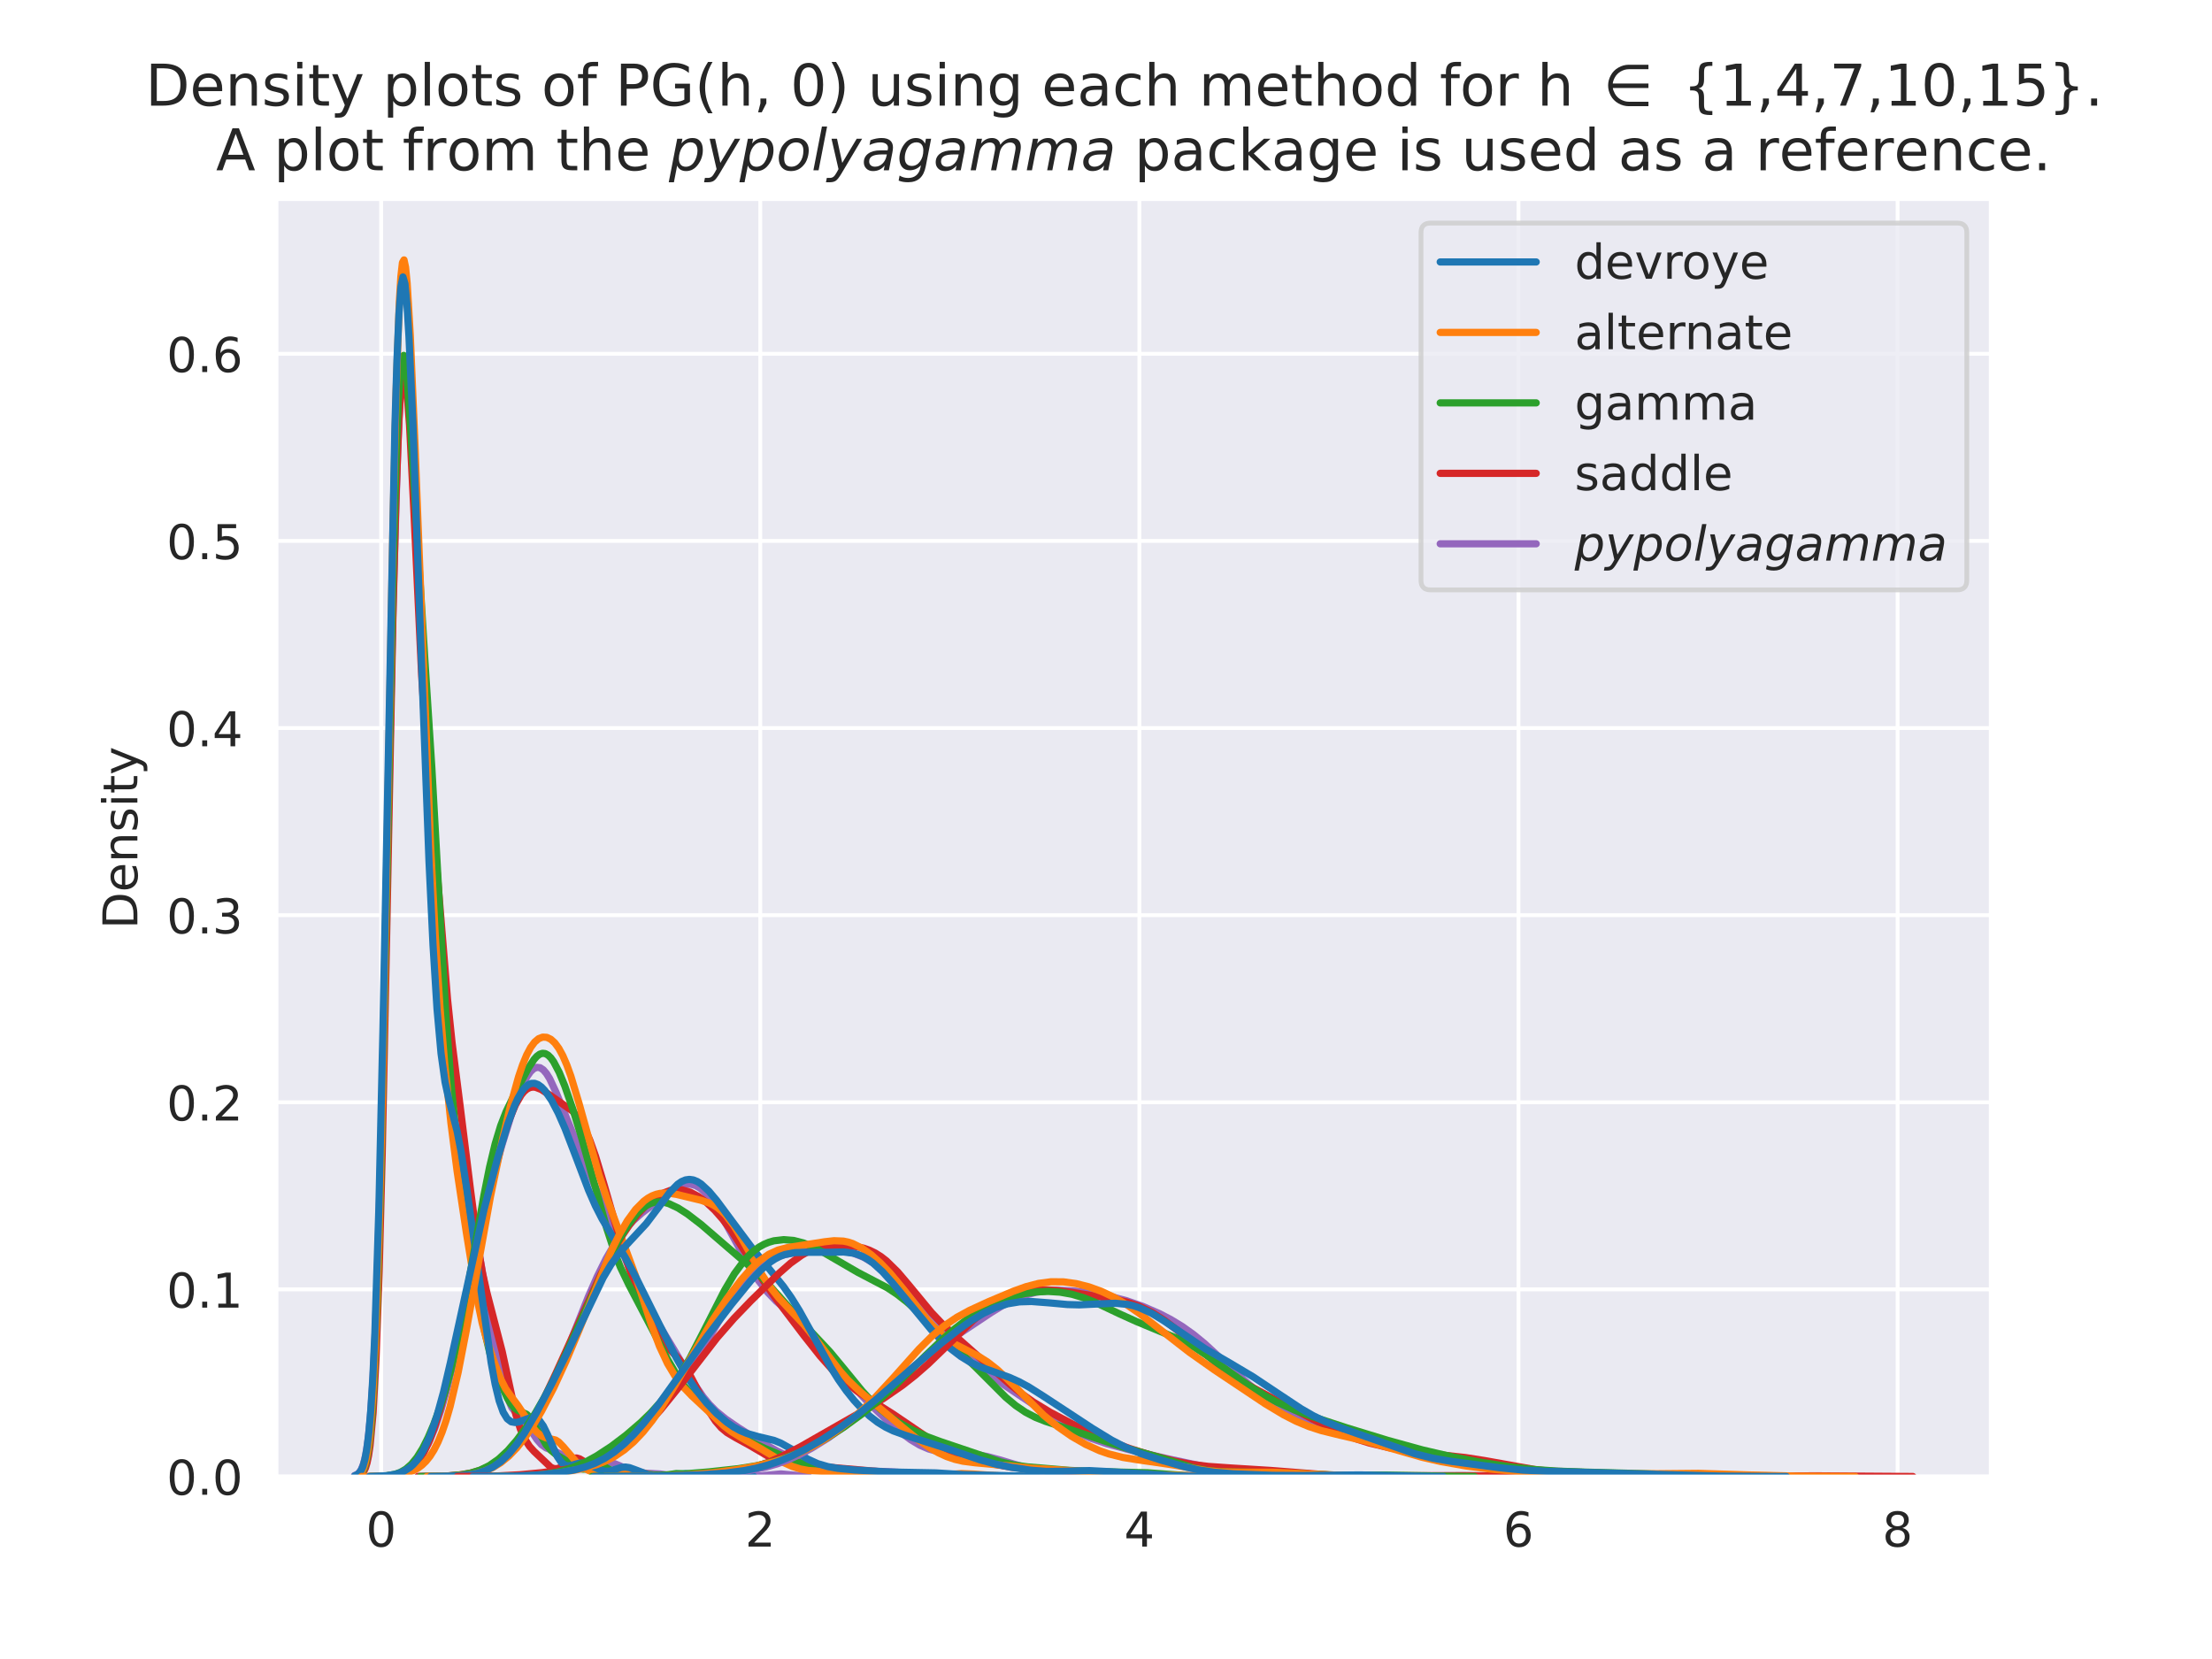 <?xml version="1.0" encoding="utf-8" standalone="no"?>
<!DOCTYPE svg PUBLIC "-//W3C//DTD SVG 1.1//EN"
  "http://www.w3.org/Graphics/SVG/1.1/DTD/svg11.dtd">
<!-- Created with matplotlib (https://matplotlib.org/) -->
<svg height="345.6pt" version="1.1" viewBox="0 0 460.8 345.6" width="460.8pt" xmlns="http://www.w3.org/2000/svg" xmlns:xlink="http://www.w3.org/1999/xlink">
 <defs>
  <style type="text/css">*{stroke-linecap:butt;stroke-linejoin:round;}</style>
 </defs>
 <g id="figure_1">
  <g id="patch_1">
   <path d="M 0 345.6 
L 460.8 345.6 
L 460.8 0 
L 0 0 
z
" style="fill:#ffffff;"/>
  </g>
  <g id="axes_1">
   <g id="patch_2">
    <path d="M 57.6 307.584 
L 414.72 307.584 
L 414.72 41.472 
L 57.6 41.472 
z
" style="fill:#eaeaf2;"/>
   </g>
   <g id="matplotlib.axis_1">
    <g id="xtick_1">
     <g id="line2d_1">
      <path clip-path="url(#p2448da2902)" d="M 79.405 307.584 
L 79.405 41.472 
" style="fill:none;stroke:#ffffff;stroke-linecap:round;stroke-width:0.8;"/>
     </g>
     <g id="text_1">
      <!-- 0 -->
      <g style="fill:#262626;" transform="translate(76.224 322.182)scale(0.1 -0.1)">
       <defs>
        <path d="M 31.781 66.406 
Q 24.172 66.406 20.328 58.906 
Q 16.5 51.422 16.5 36.375 
Q 16.5 21.391 20.328 13.891 
Q 24.172 6.391 31.781 6.391 
Q 39.453 6.391 43.281 13.891 
Q 47.125 21.391 47.125 36.375 
Q 47.125 51.422 43.281 58.906 
Q 39.453 66.406 31.781 66.406 
z
M 31.781 74.219 
Q 44.047 74.219 50.516 64.516 
Q 56.984 54.828 56.984 36.375 
Q 56.984 17.969 50.516 8.266 
Q 44.047 -1.422 31.781 -1.422 
Q 19.531 -1.422 13.062 8.266 
Q 6.594 17.969 6.594 36.375 
Q 6.594 54.828 13.062 64.516 
Q 19.531 74.219 31.781 74.219 
z
" id="DejaVuSans-48"/>
       </defs>
       <use xlink:href="#DejaVuSans-48"/>
      </g>
     </g>
    </g>
    <g id="xtick_2">
     <g id="line2d_2">
      <path clip-path="url(#p2448da2902)" d="M 158.378 307.584 
L 158.378 41.472 
" style="fill:none;stroke:#ffffff;stroke-linecap:round;stroke-width:0.8;"/>
     </g>
     <g id="text_2">
      <!-- 2 -->
      <g style="fill:#262626;" transform="translate(155.197 322.182)scale(0.1 -0.1)">
       <defs>
        <path d="M 19.188 8.297 
L 53.609 8.297 
L 53.609 0 
L 7.328 0 
L 7.328 8.297 
Q 12.938 14.109 22.625 23.891 
Q 32.328 33.688 34.812 36.531 
Q 39.547 41.844 41.422 45.531 
Q 43.312 49.219 43.312 52.781 
Q 43.312 58.594 39.234 62.25 
Q 35.156 65.922 28.609 65.922 
Q 23.969 65.922 18.812 64.312 
Q 13.672 62.703 7.812 59.422 
L 7.812 69.391 
Q 13.766 71.781 18.938 73 
Q 24.125 74.219 28.422 74.219 
Q 39.75 74.219 46.484 68.547 
Q 53.219 62.891 53.219 53.422 
Q 53.219 48.922 51.531 44.891 
Q 49.859 40.875 45.406 35.406 
Q 44.188 33.984 37.641 27.219 
Q 31.109 20.453 19.188 8.297 
z
" id="DejaVuSans-50"/>
       </defs>
       <use xlink:href="#DejaVuSans-50"/>
      </g>
     </g>
    </g>
    <g id="xtick_3">
     <g id="line2d_3">
      <path clip-path="url(#p2448da2902)" d="M 237.352 307.584 
L 237.352 41.472 
" style="fill:none;stroke:#ffffff;stroke-linecap:round;stroke-width:0.8;"/>
     </g>
     <g id="text_3">
      <!-- 4 -->
      <g style="fill:#262626;" transform="translate(234.17 322.182)scale(0.1 -0.1)">
       <defs>
        <path d="M 37.797 64.312 
L 12.891 25.391 
L 37.797 25.391 
z
M 35.203 72.906 
L 47.609 72.906 
L 47.609 25.391 
L 58.016 25.391 
L 58.016 17.188 
L 47.609 17.188 
L 47.609 0 
L 37.797 0 
L 37.797 17.188 
L 4.891 17.188 
L 4.891 26.703 
z
" id="DejaVuSans-52"/>
       </defs>
       <use xlink:href="#DejaVuSans-52"/>
      </g>
     </g>
    </g>
    <g id="xtick_4">
     <g id="line2d_4">
      <path clip-path="url(#p2448da2902)" d="M 316.325 307.584 
L 316.325 41.472 
" style="fill:none;stroke:#ffffff;stroke-linecap:round;stroke-width:0.8;"/>
     </g>
     <g id="text_4">
      <!-- 6 -->
      <g style="fill:#262626;" transform="translate(313.144 322.182)scale(0.1 -0.1)">
       <defs>
        <path d="M 33.016 40.375 
Q 26.375 40.375 22.484 35.828 
Q 18.609 31.297 18.609 23.391 
Q 18.609 15.531 22.484 10.953 
Q 26.375 6.391 33.016 6.391 
Q 39.656 6.391 43.531 10.953 
Q 47.406 15.531 47.406 23.391 
Q 47.406 31.297 43.531 35.828 
Q 39.656 40.375 33.016 40.375 
z
M 52.594 71.297 
L 52.594 62.312 
Q 48.875 64.062 45.094 64.984 
Q 41.312 65.922 37.594 65.922 
Q 27.828 65.922 22.672 59.328 
Q 17.531 52.734 16.797 39.406 
Q 19.672 43.656 24.016 45.922 
Q 28.375 48.188 33.594 48.188 
Q 44.578 48.188 50.953 41.516 
Q 57.328 34.859 57.328 23.391 
Q 57.328 12.156 50.688 5.359 
Q 44.047 -1.422 33.016 -1.422 
Q 20.359 -1.422 13.672 8.266 
Q 6.984 17.969 6.984 36.375 
Q 6.984 53.656 15.188 63.938 
Q 23.391 74.219 37.203 74.219 
Q 40.922 74.219 44.703 73.484 
Q 48.484 72.75 52.594 71.297 
z
" id="DejaVuSans-54"/>
       </defs>
       <use xlink:href="#DejaVuSans-54"/>
      </g>
     </g>
    </g>
    <g id="xtick_5">
     <g id="line2d_5">
      <path clip-path="url(#p2448da2902)" d="M 395.299 307.584 
L 395.299 41.472 
" style="fill:none;stroke:#ffffff;stroke-linecap:round;stroke-width:0.8;"/>
     </g>
     <g id="text_5">
      <!-- 8 -->
      <g style="fill:#262626;" transform="translate(392.117 322.182)scale(0.1 -0.1)">
       <defs>
        <path d="M 31.781 34.625 
Q 24.75 34.625 20.719 30.859 
Q 16.703 27.094 16.703 20.516 
Q 16.703 13.922 20.719 10.156 
Q 24.75 6.391 31.781 6.391 
Q 38.812 6.391 42.859 10.172 
Q 46.922 13.969 46.922 20.516 
Q 46.922 27.094 42.891 30.859 
Q 38.875 34.625 31.781 34.625 
z
M 21.922 38.812 
Q 15.578 40.375 12.031 44.719 
Q 8.5 49.078 8.5 55.328 
Q 8.5 64.062 14.719 69.141 
Q 20.953 74.219 31.781 74.219 
Q 42.672 74.219 48.875 69.141 
Q 55.078 64.062 55.078 55.328 
Q 55.078 49.078 51.531 44.719 
Q 48 40.375 41.703 38.812 
Q 48.828 37.156 52.797 32.312 
Q 56.781 27.484 56.781 20.516 
Q 56.781 9.906 50.312 4.234 
Q 43.844 -1.422 31.781 -1.422 
Q 19.734 -1.422 13.25 4.234 
Q 6.781 9.906 6.781 20.516 
Q 6.781 27.484 10.781 32.312 
Q 14.797 37.156 21.922 38.812 
z
M 18.312 54.391 
Q 18.312 48.734 21.844 45.562 
Q 25.391 42.391 31.781 42.391 
Q 38.141 42.391 41.719 45.562 
Q 45.312 48.734 45.312 54.391 
Q 45.312 60.062 41.719 63.234 
Q 38.141 66.406 31.781 66.406 
Q 25.391 66.406 21.844 63.234 
Q 18.312 60.062 18.312 54.391 
z
" id="DejaVuSans-56"/>
       </defs>
       <use xlink:href="#DejaVuSans-56"/>
      </g>
     </g>
    </g>
   </g>
   <g id="matplotlib.axis_2">
    <g id="ytick_1">
     <g id="line2d_6">
      <path clip-path="url(#p2448da2902)" d="M 57.6 307.584 
L 414.72 307.584 
" style="fill:none;stroke:#ffffff;stroke-linecap:round;stroke-width:0.8;"/>
     </g>
     <g id="text_6">
      <!-- 0.0 -->
      <g style="fill:#262626;" transform="translate(34.697 311.383)scale(0.1 -0.1)">
       <defs>
        <path d="M 10.688 12.406 
L 21 12.406 
L 21 0 
L 10.688 0 
z
" id="DejaVuSans-46"/>
       </defs>
       <use xlink:href="#DejaVuSans-48"/>
       <use x="63.623" xlink:href="#DejaVuSans-46"/>
       <use x="95.41" xlink:href="#DejaVuSans-48"/>
      </g>
     </g>
    </g>
    <g id="ytick_2">
     <g id="line2d_7">
      <path clip-path="url(#p2448da2902)" d="M 57.6 268.604 
L 414.72 268.604 
" style="fill:none;stroke:#ffffff;stroke-linecap:round;stroke-width:0.8;"/>
     </g>
     <g id="text_7">
      <!-- 0.1 -->
      <g style="fill:#262626;" transform="translate(34.697 272.403)scale(0.1 -0.1)">
       <defs>
        <path d="M 12.406 8.297 
L 28.516 8.297 
L 28.516 63.922 
L 10.984 60.406 
L 10.984 69.391 
L 28.422 72.906 
L 38.281 72.906 
L 38.281 8.297 
L 54.391 8.297 
L 54.391 0 
L 12.406 0 
z
" id="DejaVuSans-49"/>
       </defs>
       <use xlink:href="#DejaVuSans-48"/>
       <use x="63.623" xlink:href="#DejaVuSans-46"/>
       <use x="95.41" xlink:href="#DejaVuSans-49"/>
      </g>
     </g>
    </g>
    <g id="ytick_3">
     <g id="line2d_8">
      <path clip-path="url(#p2448da2902)" d="M 57.6 229.624 
L 414.72 229.624 
" style="fill:none;stroke:#ffffff;stroke-linecap:round;stroke-width:0.8;"/>
     </g>
     <g id="text_8">
      <!-- 0.2 -->
      <g style="fill:#262626;" transform="translate(34.697 233.423)scale(0.1 -0.1)">
       <use xlink:href="#DejaVuSans-48"/>
       <use x="63.623" xlink:href="#DejaVuSans-46"/>
       <use x="95.41" xlink:href="#DejaVuSans-50"/>
      </g>
     </g>
    </g>
    <g id="ytick_4">
     <g id="line2d_9">
      <path clip-path="url(#p2448da2902)" d="M 57.6 190.644 
L 414.72 190.644 
" style="fill:none;stroke:#ffffff;stroke-linecap:round;stroke-width:0.8;"/>
     </g>
     <g id="text_9">
      <!-- 0.3 -->
      <g style="fill:#262626;" transform="translate(34.697 194.443)scale(0.1 -0.1)">
       <defs>
        <path d="M 40.578 39.312 
Q 47.656 37.797 51.625 33 
Q 55.609 28.219 55.609 21.188 
Q 55.609 10.406 48.188 4.484 
Q 40.766 -1.422 27.094 -1.422 
Q 22.516 -1.422 17.656 -0.516 
Q 12.797 0.391 7.625 2.203 
L 7.625 11.719 
Q 11.719 9.328 16.594 8.109 
Q 21.484 6.891 26.812 6.891 
Q 36.078 6.891 40.938 10.547 
Q 45.797 14.203 45.797 21.188 
Q 45.797 27.641 41.281 31.266 
Q 36.766 34.906 28.719 34.906 
L 20.219 34.906 
L 20.219 43.016 
L 29.109 43.016 
Q 36.375 43.016 40.234 45.922 
Q 44.094 48.828 44.094 54.297 
Q 44.094 59.906 40.109 62.906 
Q 36.141 65.922 28.719 65.922 
Q 24.656 65.922 20.016 65.031 
Q 15.375 64.156 9.812 62.312 
L 9.812 71.094 
Q 15.438 72.656 20.344 73.438 
Q 25.25 74.219 29.594 74.219 
Q 40.828 74.219 47.359 69.109 
Q 53.906 64.016 53.906 55.328 
Q 53.906 49.266 50.438 45.094 
Q 46.969 40.922 40.578 39.312 
z
" id="DejaVuSans-51"/>
       </defs>
       <use xlink:href="#DejaVuSans-48"/>
       <use x="63.623" xlink:href="#DejaVuSans-46"/>
       <use x="95.41" xlink:href="#DejaVuSans-51"/>
      </g>
     </g>
    </g>
    <g id="ytick_5">
     <g id="line2d_10">
      <path clip-path="url(#p2448da2902)" d="M 57.6 151.663 
L 414.72 151.663 
" style="fill:none;stroke:#ffffff;stroke-linecap:round;stroke-width:0.8;"/>
     </g>
     <g id="text_10">
      <!-- 0.4 -->
      <g style="fill:#262626;" transform="translate(34.697 155.463)scale(0.1 -0.1)">
       <use xlink:href="#DejaVuSans-48"/>
       <use x="63.623" xlink:href="#DejaVuSans-46"/>
       <use x="95.41" xlink:href="#DejaVuSans-52"/>
      </g>
     </g>
    </g>
    <g id="ytick_6">
     <g id="line2d_11">
      <path clip-path="url(#p2448da2902)" d="M 57.6 112.683 
L 414.72 112.683 
" style="fill:none;stroke:#ffffff;stroke-linecap:round;stroke-width:0.8;"/>
     </g>
     <g id="text_11">
      <!-- 0.5 -->
      <g style="fill:#262626;" transform="translate(34.697 116.483)scale(0.1 -0.1)">
       <defs>
        <path d="M 10.797 72.906 
L 49.516 72.906 
L 49.516 64.594 
L 19.828 64.594 
L 19.828 46.734 
Q 21.969 47.469 24.109 47.828 
Q 26.266 48.188 28.422 48.188 
Q 40.625 48.188 47.75 41.5 
Q 54.891 34.812 54.891 23.391 
Q 54.891 11.625 47.562 5.094 
Q 40.234 -1.422 26.906 -1.422 
Q 22.312 -1.422 17.547 -0.641 
Q 12.797 0.141 7.719 1.703 
L 7.719 11.625 
Q 12.109 9.234 16.797 8.062 
Q 21.484 6.891 26.703 6.891 
Q 35.156 6.891 40.078 11.328 
Q 45.016 15.766 45.016 23.391 
Q 45.016 31 40.078 35.438 
Q 35.156 39.891 26.703 39.891 
Q 22.75 39.891 18.812 39.016 
Q 14.891 38.141 10.797 36.281 
z
" id="DejaVuSans-53"/>
       </defs>
       <use xlink:href="#DejaVuSans-48"/>
       <use x="63.623" xlink:href="#DejaVuSans-46"/>
       <use x="95.41" xlink:href="#DejaVuSans-53"/>
      </g>
     </g>
    </g>
    <g id="ytick_7">
     <g id="line2d_12">
      <path clip-path="url(#p2448da2902)" d="M 57.6 73.703 
L 414.72 73.703 
" style="fill:none;stroke:#ffffff;stroke-linecap:round;stroke-width:0.8;"/>
     </g>
     <g id="text_12">
      <!-- 0.6 -->
      <g style="fill:#262626;" transform="translate(34.697 77.502)scale(0.1 -0.1)">
       <use xlink:href="#DejaVuSans-48"/>
       <use x="63.623" xlink:href="#DejaVuSans-46"/>
       <use x="95.41" xlink:href="#DejaVuSans-54"/>
      </g>
     </g>
    </g>
    <g id="text_13">
     <!-- Density -->
     <g style="fill:#262626;" transform="translate(28.617 193.537)rotate(-90)scale(0.1 -0.1)">
      <defs>
       <path d="M 19.672 64.797 
L 19.672 8.109 
L 31.594 8.109 
Q 46.688 8.109 53.688 14.938 
Q 60.688 21.781 60.688 36.531 
Q 60.688 51.172 53.688 57.984 
Q 46.688 64.797 31.594 64.797 
z
M 9.812 72.906 
L 30.078 72.906 
Q 51.266 72.906 61.172 64.094 
Q 71.094 55.281 71.094 36.531 
Q 71.094 17.672 61.125 8.828 
Q 51.172 0 30.078 0 
L 9.812 0 
z
" id="DejaVuSans-68"/>
       <path d="M 56.203 29.594 
L 56.203 25.203 
L 14.891 25.203 
Q 15.484 15.922 20.484 11.062 
Q 25.484 6.203 34.422 6.203 
Q 39.594 6.203 44.453 7.469 
Q 49.312 8.734 54.109 11.281 
L 54.109 2.781 
Q 49.266 0.734 44.188 -0.344 
Q 39.109 -1.422 33.891 -1.422 
Q 20.797 -1.422 13.156 6.188 
Q 5.516 13.812 5.516 26.812 
Q 5.516 40.234 12.766 48.109 
Q 20.016 56 32.328 56 
Q 43.359 56 49.781 48.891 
Q 56.203 41.797 56.203 29.594 
z
M 47.219 32.234 
Q 47.125 39.594 43.094 43.984 
Q 39.062 48.391 32.422 48.391 
Q 24.906 48.391 20.391 44.141 
Q 15.875 39.891 15.188 32.172 
z
" id="DejaVuSans-101"/>
       <path d="M 54.891 33.016 
L 54.891 0 
L 45.906 0 
L 45.906 32.719 
Q 45.906 40.484 42.875 44.328 
Q 39.844 48.188 33.797 48.188 
Q 26.516 48.188 22.312 43.547 
Q 18.109 38.922 18.109 30.906 
L 18.109 0 
L 9.078 0 
L 9.078 54.688 
L 18.109 54.688 
L 18.109 46.188 
Q 21.344 51.125 25.703 53.562 
Q 30.078 56 35.797 56 
Q 45.219 56 50.047 50.172 
Q 54.891 44.344 54.891 33.016 
z
" id="DejaVuSans-110"/>
       <path d="M 44.281 53.078 
L 44.281 44.578 
Q 40.484 46.531 36.375 47.5 
Q 32.281 48.484 27.875 48.484 
Q 21.188 48.484 17.844 46.438 
Q 14.5 44.391 14.5 40.281 
Q 14.5 37.156 16.891 35.375 
Q 19.281 33.594 26.516 31.984 
L 29.594 31.297 
Q 39.156 29.25 43.188 25.516 
Q 47.219 21.781 47.219 15.094 
Q 47.219 7.469 41.188 3.016 
Q 35.156 -1.422 24.609 -1.422 
Q 20.219 -1.422 15.453 -0.562 
Q 10.688 0.297 5.422 2 
L 5.422 11.281 
Q 10.406 8.688 15.234 7.391 
Q 20.062 6.109 24.812 6.109 
Q 31.156 6.109 34.562 8.281 
Q 37.984 10.453 37.984 14.406 
Q 37.984 18.062 35.516 20.016 
Q 33.062 21.969 24.703 23.781 
L 21.578 24.516 
Q 13.234 26.266 9.516 29.906 
Q 5.812 33.547 5.812 39.891 
Q 5.812 47.609 11.281 51.797 
Q 16.75 56 26.812 56 
Q 31.781 56 36.172 55.266 
Q 40.578 54.547 44.281 53.078 
z
" id="DejaVuSans-115"/>
       <path d="M 9.422 54.688 
L 18.406 54.688 
L 18.406 0 
L 9.422 0 
z
M 9.422 75.984 
L 18.406 75.984 
L 18.406 64.594 
L 9.422 64.594 
z
" id="DejaVuSans-105"/>
       <path d="M 18.312 70.219 
L 18.312 54.688 
L 36.812 54.688 
L 36.812 47.703 
L 18.312 47.703 
L 18.312 18.016 
Q 18.312 11.328 20.141 9.422 
Q 21.969 7.516 27.594 7.516 
L 36.812 7.516 
L 36.812 0 
L 27.594 0 
Q 17.188 0 13.234 3.875 
Q 9.281 7.766 9.281 18.016 
L 9.281 47.703 
L 2.688 47.703 
L 2.688 54.688 
L 9.281 54.688 
L 9.281 70.219 
z
" id="DejaVuSans-116"/>
       <path d="M 32.172 -5.078 
Q 28.375 -14.844 24.75 -17.812 
Q 21.141 -20.797 15.094 -20.797 
L 7.906 -20.797 
L 7.906 -13.281 
L 13.188 -13.281 
Q 16.891 -13.281 18.938 -11.516 
Q 21 -9.766 23.484 -3.219 
L 25.094 0.875 
L 2.984 54.688 
L 12.5 54.688 
L 29.594 11.922 
L 46.688 54.688 
L 56.203 54.688 
z
" id="DejaVuSans-121"/>
      </defs>
      <use xlink:href="#DejaVuSans-68"/>
      <use x="77.002" xlink:href="#DejaVuSans-101"/>
      <use x="138.525" xlink:href="#DejaVuSans-110"/>
      <use x="201.904" xlink:href="#DejaVuSans-115"/>
      <use x="254.004" xlink:href="#DejaVuSans-105"/>
      <use x="281.787" xlink:href="#DejaVuSans-116"/>
      <use x="320.996" xlink:href="#DejaVuSans-121"/>
     </g>
    </g>
   </g>
   <g id="line2d_13">
    <path clip-path="url(#p2448da2902)" d="M 73.833 307.402 
L 74.308 307.205 
L 74.783 306.83 
L 75.258 306.147 
L 75.734 304.96 
L 76.209 302.995 
L 76.684 299.888 
L 77.159 295.2 
L 77.634 288.45 
L 78.11 279.175 
L 78.585 267.016 
L 79.535 233.666 
L 80.961 167.784 
L 81.911 124.835 
L 82.862 93.028 
L 83.337 83.025 
L 83.812 77.187 
L 84.287 75.297 
L 84.762 76.917 
L 85.238 81.489 
L 85.713 88.416 
L 86.663 107.073 
L 89.514 170.284 
L 90.465 186.437 
L 91.415 199.443 
L 92.841 215.544 
L 94.266 229.862 
L 95.217 238.082 
L 96.167 244.605 
L 97.118 249.461 
L 99.969 261.996 
L 101.87 272.964 
L 103.77 283.421 
L 104.721 287.736 
L 105.671 291.057 
L 106.622 293.215 
L 107.572 294.433 
L 109.473 296.3 
L 110.898 298.43 
L 111.849 299.862 
L 112.799 300.945 
L 113.75 301.611 
L 115.175 302.186 
L 116.601 302.814 
L 119.452 304.321 
L 120.402 304.523 
L 122.303 304.54 
L 126.58 304.528 
L 127.53 304.712 
L 128.956 305.287 
L 131.332 306.37 
L 132.758 306.727 
L 134.183 306.876 
L 137.51 307.056 
L 141.311 307.54 
L 145.113 307.584 
L 157.943 307.484 
L 162.695 307.045 
L 168.398 307.578 
L 168.398 307.578 
" style="fill:none;stroke:#9467bd;stroke-linecap:round;stroke-width:1.5;"/>
   </g>
   <g id="line2d_14">
    <path clip-path="url(#p2448da2902)" d="M 74.556 307.452 
L 75.189 307.178 
L 75.505 306.899 
L 75.821 306.457 
L 76.138 305.776 
L 76.454 304.755 
L 76.771 303.265 
L 77.087 301.151 
L 77.72 294.307 
L 78.353 282.644 
L 78.986 264.806 
L 79.618 240.325 
L 80.568 193.766 
L 81.833 129.502 
L 82.466 104.519 
L 83.099 87.505 
L 83.415 82.206 
L 83.732 78.987 
L 84.048 77.724 
L 84.365 78.251 
L 84.681 80.373 
L 85.314 88.561 
L 86.263 107.334 
L 87.845 140.824 
L 88.794 155.462 
L 90.06 169.938 
L 91.326 184.921 
L 93.224 208.143 
L 94.173 217.206 
L 95.755 229.64 
L 97.97 247.518 
L 99.552 259.59 
L 100.502 265.153 
L 101.451 269.357 
L 104.615 281.539 
L 107.463 294.689 
L 108.412 297.71 
L 109.361 299.84 
L 110.31 301.307 
L 111.26 302.354 
L 114.74 305.656 
L 115.373 305.929 
L 116.006 305.957 
L 116.639 305.746 
L 117.588 305.085 
L 118.854 304.068 
L 119.486 303.771 
L 120.119 303.721 
L 120.752 303.905 
L 122.018 304.65 
L 123.916 305.761 
L 126.447 306.971 
L 127.713 307.309 
L 128.662 307.362 
L 129.928 307.203 
L 131.826 306.924 
L 133.092 307.037 
L 135.94 307.518 
L 137.522 307.577 
L 137.522 307.577 
" style="fill:none;stroke:#d62728;stroke-linecap:round;stroke-width:1.5;"/>
   </g>
   <g id="line2d_15">
    <path clip-path="url(#p2448da2902)" d="M 74.208 307.462 
L 74.941 307.158 
L 75.307 306.824 
L 75.673 306.269 
L 76.04 305.377 
L 76.406 303.992 
L 76.772 301.908 
L 77.138 298.88 
L 77.505 294.622 
L 77.871 288.833 
L 78.603 271.559 
L 79.336 245.602 
L 80.435 192.524 
L 81.9 118.294 
L 82.632 92.069 
L 82.999 83.264 
L 83.365 77.444 
L 83.731 74.462 
L 84.098 74.03 
L 84.464 75.761 
L 84.83 79.217 
L 85.563 89.564 
L 88.493 137.27 
L 89.958 159.888 
L 91.789 192.867 
L 92.888 211.419 
L 93.987 226.008 
L 95.086 237.152 
L 96.551 249.539 
L 98.016 260.344 
L 99.481 269.541 
L 100.946 277.304 
L 102.045 281.896 
L 103.144 285.394 
L 104.242 288.18 
L 105.707 291.272 
L 106.44 292.472 
L 107.172 293.325 
L 107.905 293.825 
L 109.736 294.638 
L 110.469 295.398 
L 111.201 296.532 
L 113.765 300.96 
L 114.864 302.205 
L 115.963 303.102 
L 117.794 304.212 
L 120.724 305.884 
L 121.457 306.062 
L 122.189 306.032 
L 123.288 305.693 
L 124.387 305.356 
L 125.12 305.331 
L 125.852 305.519 
L 126.951 306.096 
L 128.416 306.906 
L 129.515 307.224 
L 130.614 307.249 
L 133.91 306.993 
L 137.573 307.423 
L 139.038 307.242 
L 140.869 306.966 
L 141.968 306.998 
L 147.096 307.577 
L 147.096 307.577 
" style="fill:none;stroke:#2ca02c;stroke-linecap:round;stroke-width:1.5;"/>
   </g>
   <g id="line2d_16">
    <path clip-path="url(#p2448da2902)" d="M 74.071 307.458 
L 74.722 307.207 
L 75.048 306.953 
L 75.373 306.555 
L 75.699 305.944 
L 76.024 305.03 
L 76.35 303.699 
L 76.675 301.809 
L 77.001 299.192 
L 77.652 291.002 
L 78.303 277.533 
L 78.954 257.472 
L 79.605 230.409 
L 80.582 179.387 
L 81.884 108.717 
L 82.535 81.215 
L 83.186 62.921 
L 83.512 57.571 
L 83.837 54.701 
L 84.163 54.144 
L 84.488 55.664 
L 84.814 58.977 
L 85.465 69.794 
L 86.441 92.546 
L 89.697 176.17 
L 90.673 194.99 
L 91.65 209.8 
L 92.627 221.483 
L 93.929 233.884 
L 95.231 244.027 
L 97.184 256.995 
L 99.463 270.93 
L 100.44 275.597 
L 101.416 279.187 
L 103.044 283.975 
L 104.346 287.356 
L 105.323 289.283 
L 106.299 290.659 
L 107.927 292.841 
L 110.857 297.259 
L 111.833 298.353 
L 112.81 299.138 
L 113.787 299.542 
L 115.74 299.983 
L 116.391 300.403 
L 117.367 301.409 
L 119.972 304.466 
L 121.274 305.519 
L 122.576 306.315 
L 123.878 306.84 
L 124.855 306.999 
L 126.157 306.939 
L 130.714 306.484 
L 132.017 306.477 
L 133.319 306.696 
L 136.574 307.462 
L 138.527 307.573 
L 138.853 307.577 
L 138.853 307.577 
" style="fill:none;stroke:#ff7f0e;stroke-linecap:round;stroke-width:1.5;"/>
   </g>
   <g id="line2d_17">
    <path clip-path="url(#p2448da2902)" d="M 73.918 307.408 
L 74.336 307.24 
L 74.753 306.936 
L 75.171 306.406 
L 75.589 305.514 
L 76.006 304.07 
L 76.424 301.82 
L 76.842 298.443 
L 77.259 293.566 
L 77.677 286.785 
L 78.094 277.712 
L 78.93 251.577 
L 79.765 214.706 
L 82.271 88.754 
L 82.688 75.179 
L 83.106 65.469 
L 83.523 59.701 
L 83.941 57.697 
L 84.359 59.088 
L 84.776 63.39 
L 85.194 70.074 
L 86.029 88.576 
L 87.7 135.096 
L 89.37 179.438 
L 90.205 196.876 
L 91.04 210.175 
L 91.876 219.446 
L 92.711 225.41 
L 93.546 229.24 
L 95.217 235.626 
L 96.052 239.916 
L 97.305 248.117 
L 102.316 283.87 
L 103.151 288.376 
L 103.987 291.83 
L 104.822 294.178 
L 105.657 295.552 
L 106.492 296.189 
L 107.327 296.338 
L 108.163 296.197 
L 109.833 295.559 
L 110.668 295.298 
L 111.504 295.326 
L 111.921 295.521 
L 112.339 295.867 
L 113.174 297.035 
L 114.009 298.744 
L 116.097 303.422 
L 116.933 304.648 
L 117.768 305.277 
L 118.603 305.38 
L 119.856 305.02 
L 120.691 304.801 
L 121.526 304.782 
L 122.362 304.981 
L 123.614 305.539 
L 125.285 306.304 
L 126.12 306.492 
L 126.955 306.464 
L 128.208 306.087 
L 129.461 305.683 
L 130.296 305.611 
L 131.132 305.739 
L 132.384 306.187 
L 134.89 307.136 
L 136.561 307.454 
L 138.231 307.511 
L 139.901 307.362 
L 142.825 306.998 
L 144.495 307.149 
L 146.583 307.383 
L 148.254 307.272 
L 150.759 306.998 
L 152.012 307.098 
L 155.353 307.532 
L 157.024 307.577 
L 157.024 307.577 
" style="fill:none;stroke:#1f77b4;stroke-linecap:round;stroke-width:1.5;"/>
   </g>
   <g id="line2d_18">
    <path clip-path="url(#p2448da2902)" d="M 77.219 307.574 
L 80.548 307.465 
L 82.546 307.179 
L 83.878 306.759 
L 85.21 306.029 
L 86.541 304.864 
L 87.873 303.136 
L 89.205 300.741 
L 90.536 297.603 
L 91.868 293.677 
L 93.2 288.953 
L 94.532 283.473 
L 96.529 274.126 
L 100.524 254.562 
L 102.522 246.029 
L 104.52 238.655 
L 106.517 232.233 
L 107.849 228.497 
L 109.181 225.401 
L 109.846 224.185 
L 110.512 223.247 
L 111.178 222.624 
L 111.844 222.344 
L 112.51 222.423 
L 113.176 222.86 
L 113.842 223.635 
L 114.508 224.713 
L 115.839 227.563 
L 121.832 242.223 
L 125.161 249.883 
L 132.486 267.608 
L 134.483 271.38 
L 137.147 275.779 
L 140.476 281.289 
L 144.471 288.078 
L 146.469 290.983 
L 147.801 292.587 
L 149.132 293.929 
L 151.13 295.567 
L 153.794 297.399 
L 158.455 300.336 
L 161.784 302.234 
L 164.447 303.522 
L 168.443 305.127 
L 171.772 306.272 
L 173.769 306.703 
L 175.767 306.853 
L 178.43 306.732 
L 182.426 306.49 
L 185.089 306.571 
L 195.077 307.203 
L 201.07 307.373 
L 207.063 307.565 
L 209.726 307.581 
L 209.726 307.581 
" style="fill:none;stroke:#9467bd;stroke-linecap:round;stroke-width:1.5;"/>
   </g>
   <g id="line2d_19">
    <path clip-path="url(#p2448da2902)" d="M 78.785 307.565 
L 81.763 307.406 
L 83.549 307.036 
L 84.741 306.528 
L 85.932 305.687 
L 87.123 304.392 
L 88.314 302.53 
L 89.506 300.014 
L 90.697 296.796 
L 91.888 292.874 
L 93.079 288.286 
L 94.866 280.352 
L 101.418 249.211 
L 103.205 242.357 
L 104.992 236.394 
L 106.183 232.984 
L 107.374 230.174 
L 108.565 228.111 
L 109.161 227.392 
L 109.756 226.883 
L 110.352 226.577 
L 110.948 226.457 
L 111.543 226.499 
L 112.735 226.956 
L 114.521 228.113 
L 119.286 231.471 
L 120.478 232.853 
L 121.669 234.823 
L 122.86 237.489 
L 124.051 240.835 
L 125.838 246.78 
L 129.412 259.165 
L 131.794 266.412 
L 133.581 271.224 
L 135.368 275.307 
L 136.559 277.48 
L 137.75 279.191 
L 138.942 280.54 
L 141.324 282.985 
L 142.515 284.519 
L 143.706 286.415 
L 145.493 289.794 
L 147.876 294.277 
L 149.067 296.066 
L 150.258 297.435 
L 151.449 298.428 
L 153.236 299.489 
L 156.214 301.124 
L 160.384 303.576 
L 162.17 304.307 
L 163.957 304.775 
L 166.34 305.098 
L 183.613 306.6 
L 189.569 307.338 
L 193.142 307.531 
L 197.312 307.58 
L 197.312 307.58 
" style="fill:none;stroke:#d62728;stroke-linecap:round;stroke-width:1.5;"/>
   </g>
   <g id="line2d_20">
    <path clip-path="url(#p2448da2902)" d="M 77.018 307.574 
L 80.501 307.433 
L 82.242 307.127 
L 83.403 306.711 
L 84.564 306.034 
L 85.725 305.012 
L 86.886 303.584 
L 88.047 301.718 
L 89.208 299.415 
L 90.369 296.689 
L 91.53 293.534 
L 92.691 289.901 
L 93.852 285.699 
L 95.013 280.826 
L 96.755 272.182 
L 99.077 258.864 
L 100.818 248.961 
L 101.979 243.156 
L 103.14 238.316 
L 104.301 234.493 
L 105.462 231.511 
L 107.204 227.907 
L 110.106 222.437 
L 111.267 220.678 
L 111.848 220.039 
L 112.428 219.61 
L 113.009 219.419 
L 113.589 219.481 
L 114.17 219.802 
L 114.75 220.372 
L 115.331 221.176 
L 116.492 223.386 
L 117.653 226.22 
L 119.394 231.25 
L 121.135 236.937 
L 123.457 245.287 
L 126.36 255.786 
L 128.101 261.103 
L 129.262 264.025 
L 131.004 267.639 
L 136.228 277.604 
L 139.131 283.276 
L 140.872 286.257 
L 142.614 288.798 
L 144.355 290.854 
L 146.097 292.465 
L 154.804 299.444 
L 156.546 300.444 
L 159.448 301.783 
L 165.253 304.197 
L 169.897 305.862 
L 172.799 306.68 
L 175.121 307.077 
L 177.443 307.227 
L 186.731 307.476 
L 191.956 307.578 
L 192.536 307.58 
L 192.536 307.58 
" style="fill:none;stroke:#2ca02c;stroke-linecap:round;stroke-width:1.5;"/>
   </g>
   <g id="line2d_21">
    <path clip-path="url(#p2448da2902)" d="M 75.315 307.58 
L 80.348 307.482 
L 82.864 307.249 
L 84.541 306.914 
L 86.219 306.306 
L 87.058 305.839 
L 87.896 305.221 
L 88.735 304.412 
L 89.574 303.368 
L 90.412 302.041 
L 91.251 300.383 
L 92.09 298.347 
L 92.929 295.894 
L 93.767 292.998 
L 95.445 285.872 
L 97.122 277.234 
L 102.155 249.345 
L 104.671 237.379 
L 106.348 230.323 
L 108.026 224.298 
L 108.865 221.828 
L 109.703 219.789 
L 110.542 218.206 
L 111.381 217.074 
L 112.219 216.366 
L 113.058 216.049 
L 113.897 216.095 
L 114.736 216.492 
L 115.574 217.251 
L 116.413 218.39 
L 117.252 219.931 
L 118.091 221.88 
L 118.929 224.214 
L 120.607 229.8 
L 124.8 244.81 
L 126.478 249.804 
L 132.349 265.663 
L 135.704 276.004 
L 137.381 280.453 
L 139.059 284.053 
L 140.736 286.851 
L 142.414 289.011 
L 144.091 290.756 
L 150.801 297.031 
L 152.479 298.308 
L 154.995 299.818 
L 158.35 301.703 
L 163.382 304.745 
L 165.06 305.492 
L 166.737 306.017 
L 168.415 306.328 
L 170.931 306.499 
L 175.963 306.701 
L 186.867 307.548 
L 191.899 307.52 
L 195.254 307.315 
L 200.286 306.969 
L 202.803 307.071 
L 209.513 307.539 
L 216.222 307.584 
L 224.61 307.497 
L 232.158 307.282 
L 242.223 307.58 
L 242.223 307.58 
" style="fill:none;stroke:#ff7f0e;stroke-linecap:round;stroke-width:1.5;"/>
   </g>
   <g id="line2d_22">
    <path clip-path="url(#p2448da2902)" d="M 76.964 307.57 
L 80.476 307.43 
L 82.583 307.081 
L 83.987 306.577 
L 85.392 305.705 
L 86.094 305.078 
L 86.796 304.294 
L 87.499 303.327 
L 88.201 302.154 
L 89.605 299.106 
L 91.01 295.025 
L 92.415 289.903 
L 93.819 283.891 
L 100.842 251.939 
L 103.651 241.296 
L 105.758 234.229 
L 107.162 230.38 
L 107.865 228.832 
L 108.567 227.577 
L 109.269 226.633 
L 109.971 226.007 
L 110.674 225.692 
L 111.376 225.674 
L 112.078 225.931 
L 112.781 226.436 
L 113.483 227.165 
L 114.887 229.197 
L 116.292 231.873 
L 117.697 235.075 
L 119.803 240.554 
L 122.612 247.956 
L 124.017 251.168 
L 125.422 253.918 
L 127.528 257.436 
L 130.338 262.092 
L 132.444 266.032 
L 137.36 275.913 
L 140.872 282.843 
L 142.979 286.526 
L 145.085 289.656 
L 147.192 292.277 
L 149.299 294.481 
L 151.406 296.288 
L 152.81 297.258 
L 154.215 298.034 
L 155.62 298.62 
L 157.726 299.21 
L 161.238 300.057 
L 162.642 300.619 
L 164.749 301.79 
L 168.261 303.956 
L 170.367 304.911 
L 172.474 305.525 
L 174.581 305.895 
L 178.092 306.228 
L 185.115 306.639 
L 194.947 306.829 
L 200.565 307.184 
L 216.718 307.581 
L 216.718 307.581 
" style="fill:none;stroke:#1f77b4;stroke-linecap:round;stroke-width:1.5;"/>
   </g>
   <g id="line2d_23">
    <path clip-path="url(#p2448da2902)" d="M 87.075 307.579 
L 93.607 307.462 
L 96.407 307.234 
L 98.273 306.937 
L 100.14 306.461 
L 102.006 305.739 
L 103.872 304.701 
L 105.739 303.279 
L 107.605 301.414 
L 109.472 299.058 
L 111.338 296.169 
L 113.204 292.725 
L 115.071 288.743 
L 117.87 281.969 
L 122.536 270.199 
L 124.403 265.953 
L 126.269 262.192 
L 128.135 258.99 
L 130.002 256.376 
L 131.868 254.313 
L 133.734 252.667 
L 138.4 249.142 
L 140.267 247.834 
L 141.2 247.299 
L 142.133 246.906 
L 143.066 246.698 
L 144 246.716 
L 144.933 246.987 
L 145.866 247.522 
L 146.799 248.32 
L 147.732 249.364 
L 149.599 252.07 
L 151.465 255.342 
L 156.131 263.874 
L 157.997 266.756 
L 159.864 269.146 
L 161.73 271.086 
L 164.53 273.508 
L 167.329 275.989 
L 169.196 277.942 
L 171.062 280.174 
L 178.528 289.676 
L 181.327 292.607 
L 185.06 296.12 
L 187.859 298.537 
L 189.726 299.927 
L 191.592 301.044 
L 193.459 301.851 
L 195.325 302.365 
L 197.191 302.645 
L 200.924 302.855 
L 203.724 303.083 
L 205.59 303.403 
L 208.39 304.148 
L 213.989 305.832 
L 216.788 306.382 
L 219.588 306.666 
L 223.321 306.756 
L 228.92 306.852 
L 239.185 307.339 
L 263.448 307.482 
L 271.846 307.58 
L 272.78 307.581 
L 272.78 307.581 
" style="fill:none;stroke:#9467bd;stroke-linecap:round;stroke-width:1.5;"/>
   </g>
   <g id="line2d_24">
    <path clip-path="url(#p2448da2902)" d="M 87.102 307.579 
L 93.026 307.478 
L 95.564 307.282 
L 98.103 306.856 
L 99.796 306.374 
L 101.488 305.68 
L 103.181 304.727 
L 104.873 303.467 
L 106.566 301.854 
L 108.258 299.846 
L 109.951 297.413 
L 111.643 294.559 
L 113.336 291.323 
L 115.874 285.934 
L 125.183 265.415 
L 127.722 260.569 
L 129.414 257.708 
L 131.107 255.184 
L 132.799 253.013 
L 134.492 251.197 
L 136.184 249.74 
L 137.877 248.664 
L 139.569 248.006 
L 140.415 247.845 
L 141.262 247.801 
L 142.108 247.874 
L 143.8 248.357 
L 145.493 249.252 
L 147.185 250.508 
L 148.878 252.097 
L 150.57 254.018 
L 152.263 256.267 
L 154.801 260.137 
L 159.033 266.84 
L 161.571 270.452 
L 167.495 278.251 
L 170.88 282.527 
L 173.419 285.373 
L 175.957 287.782 
L 178.496 289.753 
L 181.035 291.407 
L 186.112 294.621 
L 195.421 300.943 
L 197.96 302.212 
L 200.499 303.204 
L 203.884 304.234 
L 207.268 305.055 
L 210.653 305.639 
L 214.038 305.983 
L 220.808 306.588 
L 227.578 307.316 
L 230.963 307.448 
L 236.887 307.377 
L 242.811 307.391 
L 255.504 307.581 
L 255.504 307.581 
" style="fill:none;stroke:#d62728;stroke-linecap:round;stroke-width:1.5;"/>
   </g>
   <g id="line2d_25">
    <path clip-path="url(#p2448da2902)" d="M 87.557 307.578 
L 93.31 307.472 
L 96.187 307.218 
L 98.105 306.857 
L 100.022 306.25 
L 101.94 305.311 
L 103.858 303.97 
L 105.776 302.191 
L 107.693 299.978 
L 109.611 297.361 
L 111.529 294.375 
L 113.446 291.043 
L 115.364 287.373 
L 118.241 281.293 
L 126.871 262.144 
L 128.788 258.508 
L 130.706 255.36 
L 132.624 252.87 
L 133.583 251.926 
L 134.542 251.202 
L 135.5 250.705 
L 136.459 250.428 
L 137.418 250.359 
L 138.377 250.474 
L 139.336 250.745 
L 141.254 251.647 
L 143.171 252.871 
L 146.048 255.075 
L 151.801 260.038 
L 157.554 264.977 
L 159.472 266.892 
L 162.349 270.098 
L 167.143 275.467 
L 172.896 281.609 
L 175.773 285.08 
L 179.608 289.769 
L 181.526 291.837 
L 183.444 293.61 
L 185.362 295.094 
L 187.279 296.347 
L 190.156 297.929 
L 193.033 299.242 
L 195.909 300.304 
L 204.539 303.215 
L 208.375 304.531 
L 211.251 305.197 
L 214.128 305.583 
L 222.758 306.303 
L 227.552 306.528 
L 239.058 306.8 
L 247.688 307.443 
L 252.483 307.498 
L 265.907 307.43 
L 277.413 307.58 
L 278.372 307.582 
L 278.372 307.582 
" style="fill:none;stroke:#2ca02c;stroke-linecap:round;stroke-width:1.5;"/>
   </g>
   <g id="line2d_26">
    <path clip-path="url(#p2448da2902)" d="M 88.939 307.579 
L 94.905 307.471 
L 97.462 307.251 
L 99.167 306.957 
L 100.871 306.48 
L 102.576 305.756 
L 104.28 304.725 
L 105.985 303.34 
L 107.689 301.572 
L 109.394 299.415 
L 111.099 296.881 
L 112.803 293.995 
L 115.36 289.079 
L 117.917 283.54 
L 120.474 277.454 
L 127.292 260.68 
L 128.997 257.207 
L 130.701 254.283 
L 132.406 251.953 
L 134.11 250.235 
L 134.963 249.606 
L 135.815 249.129 
L 136.667 248.796 
L 137.519 248.599 
L 139.224 248.548 
L 140.928 248.812 
L 146.042 250.043 
L 147.747 250.616 
L 148.599 251.029 
L 149.451 251.567 
L 150.304 252.254 
L 151.156 253.107 
L 152.86 255.321 
L 154.565 258.106 
L 158.826 265.687 
L 160.531 268.244 
L 162.236 270.384 
L 164.792 273.1 
L 167.349 275.813 
L 169.906 278.942 
L 175.02 285.661 
L 176.724 287.575 
L 179.281 290.005 
L 187.804 297.15 
L 191.213 299.895 
L 193.77 301.66 
L 195.475 302.635 
L 197.179 303.419 
L 198.884 304.003 
L 200.588 304.398 
L 203.145 304.727 
L 210.816 305.425 
L 215.077 305.863 
L 235.532 307.134 
L 247.464 307.413 
L 255.134 307.569 
L 258.543 307.581 
L 258.543 307.581 
" style="fill:none;stroke:#ff7f0e;stroke-linecap:round;stroke-width:1.5;"/>
   </g>
   <g id="line2d_27">
    <path clip-path="url(#p2448da2902)" d="M 89.704 307.578 
L 95.422 307.452 
L 97.872 307.207 
L 99.506 306.884 
L 101.139 306.358 
L 102.773 305.555 
L 104.407 304.399 
L 106.04 302.835 
L 107.674 300.843 
L 109.308 298.451 
L 111.758 294.281 
L 115.025 288.109 
L 118.293 281.546 
L 125.644 266.182 
L 127.278 263.434 
L 128.911 261.171 
L 130.545 259.303 
L 134.629 254.904 
L 137.08 251.662 
L 139.53 248.381 
L 141.164 246.708 
L 141.981 246.146 
L 142.798 245.801 
L 143.614 245.686 
L 144.431 245.799 
L 145.248 246.128 
L 146.065 246.652 
L 147.698 248.171 
L 149.332 250.116 
L 152.599 254.522 
L 156.684 259.994 
L 159.951 263.979 
L 163.218 268.009 
L 164.852 270.331 
L 166.486 272.957 
L 168.936 277.365 
L 173.02 284.788 
L 174.654 287.393 
L 176.287 289.709 
L 177.921 291.742 
L 179.555 293.512 
L 181.188 295.026 
L 182.822 296.284 
L 184.456 297.292 
L 186.089 298.082 
L 188.54 298.973 
L 197.525 301.839 
L 204.06 304.085 
L 207.327 304.975 
L 210.594 305.652 
L 214.678 306.263 
L 217.946 306.515 
L 221.213 306.498 
L 226.931 306.351 
L 231.015 306.565 
L 244.901 307.458 
L 250.619 307.572 
L 252.252 307.579 
L 252.252 307.579 
" style="fill:none;stroke:#1f77b4;stroke-linecap:round;stroke-width:1.5;"/>
   </g>
   <g id="line2d_28">
    <path clip-path="url(#p2448da2902)" d="M 97.874 307.581 
L 107.99 307.457 
L 112.486 307.18 
L 115.858 306.761 
L 119.23 306.057 
L 121.478 305.375 
L 123.726 304.485 
L 125.974 303.362 
L 128.222 301.988 
L 130.47 300.355 
L 132.717 298.46 
L 134.965 296.304 
L 137.213 293.883 
L 139.461 291.181 
L 141.709 288.168 
L 143.957 284.825 
L 147.329 279.283 
L 151.825 271.737 
L 154.073 268.427 
L 156.321 265.702 
L 157.445 264.595 
L 158.569 263.661 
L 159.693 262.895 
L 160.817 262.284 
L 163.065 261.455 
L 165.313 261.004 
L 168.685 260.666 
L 173.181 260.451 
L 175.429 260.571 
L 177.677 261.026 
L 179.925 261.918 
L 182.173 263.258 
L 184.42 264.963 
L 187.792 267.915 
L 194.536 274.257 
L 197.908 277.681 
L 204.652 284.717 
L 206.9 286.737 
L 209.148 288.49 
L 212.52 290.766 
L 219.264 295.227 
L 222.636 297.38 
L 224.884 298.592 
L 227.132 299.581 
L 230.504 300.733 
L 235 301.952 
L 242.867 303.806 
L 250.735 305.48 
L 254.107 306.015 
L 257.479 306.351 
L 261.975 306.556 
L 269.843 306.898 
L 279.959 307.464 
L 286.703 307.561 
L 296.818 307.449 
L 304.686 307.408 
L 321.546 307.582 
L 321.546 307.582 
" style="fill:none;stroke:#9467bd;stroke-linecap:round;stroke-width:1.5;"/>
   </g>
   <g id="line2d_29">
    <path clip-path="url(#p2448da2902)" d="M 95.261 307.579 
L 103.495 307.473 
L 108.201 307.225 
L 112.906 306.778 
L 117.611 306.137 
L 121.14 305.408 
L 123.492 304.688 
L 125.845 303.693 
L 128.197 302.369 
L 130.55 300.69 
L 132.903 298.666 
L 135.255 296.323 
L 137.608 293.698 
L 141.137 289.338 
L 149.371 278.69 
L 152.899 274.649 
L 156.428 270.982 
L 162.31 265.227 
L 164.662 263.166 
L 167.015 261.48 
L 168.191 260.824 
L 169.367 260.304 
L 170.544 259.915 
L 172.896 259.478 
L 175.249 259.379 
L 177.601 259.539 
L 179.954 260.025 
L 181.13 260.443 
L 182.306 261.012 
L 183.483 261.749 
L 184.659 262.661 
L 187.012 264.972 
L 189.364 267.748 
L 194.069 273.444 
L 196.422 275.919 
L 199.951 279.152 
L 207.008 285.399 
L 210.537 288.511 
L 212.89 290.388 
L 215.242 292.05 
L 218.771 294.195 
L 223.476 296.675 
L 228.182 298.913 
L 231.71 300.411 
L 235.239 301.718 
L 239.944 303.185 
L 244.65 304.377 
L 248.178 305.042 
L 251.707 305.478 
L 256.412 305.806 
L 264.646 306.315 
L 278.762 307.418 
L 284.643 307.441 
L 295.23 307.423 
L 304.64 307.424 
L 314.05 307.437 
L 329.342 307.582 
L 329.342 307.582 
" style="fill:none;stroke:#d62728;stroke-linecap:round;stroke-width:1.5;"/>
   </g>
   <g id="line2d_30">
    <path clip-path="url(#p2448da2902)" d="M 102.642 307.578 
L 109.835 307.443 
L 112.918 307.196 
L 116.001 306.684 
L 118.057 306.138 
L 120.112 305.4 
L 122.168 304.464 
L 124.223 303.337 
L 127.306 301.33 
L 130.389 298.998 
L 133.472 296.351 
L 135.527 294.358 
L 137.583 292.098 
L 139.638 289.475 
L 141.694 286.405 
L 143.749 282.867 
L 146.832 276.877 
L 150.943 268.791 
L 152.998 265.334 
L 155.053 262.555 
L 156.081 261.448 
L 157.109 260.527 
L 158.136 259.784 
L 159.164 259.205 
L 160.192 258.776 
L 161.22 258.481 
L 163.275 258.24 
L 165.33 258.406 
L 167.386 258.934 
L 169.441 259.782 
L 171.496 260.875 
L 178.69 265.05 
L 184.856 268.277 
L 186.912 269.644 
L 188.967 271.258 
L 192.05 274.042 
L 203.355 284.92 
L 209.521 291.087 
L 211.576 292.8 
L 213.631 294.192 
L 215.687 295.261 
L 217.742 296.077 
L 234.185 301.545 
L 241.379 303.567 
L 248.573 305.766 
L 251.656 306.357 
L 254.739 306.628 
L 258.85 306.677 
L 263.988 306.744 
L 278.376 307.299 
L 288.652 307.284 
L 305.095 307.578 
L 307.151 307.582 
L 307.151 307.582 
" style="fill:none;stroke:#2ca02c;stroke-linecap:round;stroke-width:1.5;"/>
   </g>
   <g id="line2d_31">
    <path clip-path="url(#p2448da2902)" d="M 101.909 307.578 
L 109.674 307.437 
L 113.557 307.163 
L 117.44 306.676 
L 121.322 305.946 
L 124.234 305.131 
L 126.175 304.368 
L 128.117 303.356 
L 130.058 302.037 
L 131.999 300.369 
L 133.941 298.327 
L 135.882 295.906 
L 137.823 293.123 
L 140.735 288.379 
L 148.5 274.937 
L 151.412 270.561 
L 154.324 266.709 
L 156.266 264.493 
L 158.207 262.661 
L 160.148 261.297 
L 162.09 260.406 
L 164.031 259.894 
L 171.796 258.677 
L 173.738 258.462 
L 175.679 258.542 
L 176.649 258.737 
L 177.62 259.046 
L 179.561 260.014 
L 181.503 261.404 
L 183.444 263.145 
L 185.385 265.179 
L 188.297 268.691 
L 193.151 274.93 
L 195.092 277.051 
L 197.033 278.748 
L 198.975 280.036 
L 201.887 281.525 
L 203.828 282.531 
L 205.769 283.756 
L 207.71 285.28 
L 209.652 287.078 
L 217.417 294.819 
L 220.329 297.202 
L 223.241 299.218 
L 226.153 300.893 
L 229.065 302.213 
L 231.006 302.887 
L 233.918 303.611 
L 236.83 304.08 
L 244.595 305.2 
L 251.39 306.365 
L 254.302 306.618 
L 258.184 306.679 
L 264.979 306.681 
L 271.774 307.023 
L 280.51 307.379 
L 290.216 307.566 
L 295.069 307.582 
L 295.069 307.582 
" style="fill:none;stroke:#ff7f0e;stroke-linecap:round;stroke-width:1.5;"/>
   </g>
   <g id="line2d_32">
    <path clip-path="url(#p2448da2902)" d="M 98.53 307.581 
L 107.671 307.483 
L 112.75 307.204 
L 116.813 306.734 
L 119.86 306.154 
L 121.892 305.594 
L 123.923 304.831 
L 125.955 303.804 
L 127.986 302.464 
L 130.018 300.791 
L 132.049 298.797 
L 134.081 296.52 
L 137.128 292.672 
L 141.191 287.004 
L 147.285 278.395 
L 152.364 271.74 
L 156.427 266.766 
L 158.459 264.612 
L 160.49 262.887 
L 161.506 262.227 
L 162.522 261.709 
L 163.537 261.332 
L 165.569 260.942 
L 167.6 260.878 
L 172.679 260.877 
L 175.726 260.811 
L 177.758 261.06 
L 178.774 261.353 
L 179.789 261.782 
L 180.805 262.358 
L 181.821 263.081 
L 183.852 264.932 
L 185.884 267.199 
L 194.01 277.03 
L 196.041 279.129 
L 198.073 280.979 
L 200.104 282.541 
L 202.136 283.791 
L 204.167 284.75 
L 207.214 285.84 
L 210.262 286.922 
L 212.293 287.831 
L 214.325 288.934 
L 217.372 290.86 
L 227.529 297.53 
L 231.592 300.012 
L 234.639 301.583 
L 237.687 302.821 
L 241.75 304.136 
L 246.828 305.566 
L 249.876 306.241 
L 252.923 306.696 
L 256.986 307.024 
L 265.112 307.339 
L 271.206 307.375 
L 283.395 307.256 
L 298.631 307.577 
L 300.663 307.581 
L 300.663 307.581 
" style="fill:none;stroke:#1f77b4;stroke-linecap:round;stroke-width:1.5;"/>
   </g>
   <g id="line2d_33">
    <path clip-path="url(#p2448da2902)" d="M 129.373 307.581 
L 141.059 307.464 
L 148.071 307.149 
L 152.746 306.767 
L 156.252 306.308 
L 159.758 305.579 
L 162.095 304.884 
L 164.432 303.999 
L 166.77 302.923 
L 169.107 301.668 
L 172.613 299.487 
L 176.119 296.974 
L 179.625 294.139 
L 184.3 289.971 
L 188.974 285.774 
L 192.48 282.927 
L 195.986 280.409 
L 206.504 273.41 
L 208.841 271.973 
L 211.179 270.746 
L 213.516 269.809 
L 215.853 269.193 
L 218.191 268.874 
L 220.528 268.791 
L 224.034 268.964 
L 227.54 269.371 
L 231.046 270.006 
L 234.552 270.921 
L 238.058 272.138 
L 241.564 273.663 
L 243.901 274.88 
L 246.238 276.3 
L 248.576 277.962 
L 250.913 279.873 
L 254.419 283.102 
L 259.094 287.486 
L 261.431 289.431 
L 263.768 291.118 
L 266.106 292.555 
L 269.611 294.376 
L 274.286 296.51 
L 278.961 298.415 
L 282.467 299.554 
L 285.973 300.398 
L 296.491 302.557 
L 305.84 304.84 
L 309.346 305.454 
L 312.852 305.876 
L 317.526 306.198 
L 346.743 307.421 
L 354.923 307.561 
L 361.935 307.582 
L 361.935 307.582 
" style="fill:none;stroke:#9467bd;stroke-linecap:round;stroke-width:1.5;"/>
   </g>
   <g id="line2d_34">
    <path clip-path="url(#p2448da2902)" d="M 133.428 307.58 
L 142.751 307.485 
L 148.079 307.211 
L 152.075 306.744 
L 154.739 306.24 
L 157.403 305.54 
L 160.067 304.617 
L 162.731 303.466 
L 166.727 301.393 
L 180.046 293.784 
L 184.042 291.335 
L 188.038 288.561 
L 190.702 286.459 
L 193.366 284.127 
L 197.362 280.27 
L 202.689 275.089 
L 205.353 272.86 
L 208.017 271.066 
L 209.349 270.358 
L 210.681 269.781 
L 212.013 269.332 
L 214.677 268.792 
L 217.341 268.655 
L 220.005 268.809 
L 224.001 269.333 
L 231.993 270.608 
L 234.656 271.215 
L 237.32 272.11 
L 239.984 273.399 
L 242.648 275.108 
L 245.312 277.172 
L 254.636 284.999 
L 257.3 286.872 
L 259.964 288.51 
L 263.96 290.664 
L 273.283 295.547 
L 277.279 297.583 
L 279.943 298.773 
L 282.607 299.781 
L 285.271 300.61 
L 289.267 301.569 
L 293.263 302.265 
L 298.59 302.905 
L 305.25 303.631 
L 309.246 304.254 
L 319.902 306.158 
L 323.898 306.582 
L 330.557 306.975 
L 342.545 307.468 
L 351.869 307.573 
L 366.52 307.493 
L 378.508 307.446 
L 398.487 307.582 
L 398.487 307.582 
" style="fill:none;stroke:#d62728;stroke-linecap:round;stroke-width:1.5;"/>
   </g>
   <g id="line2d_35">
    <path clip-path="url(#p2448da2902)" d="M 123.317 307.581 
L 134.286 307.477 
L 140.38 307.211 
L 147.693 306.62 
L 153.787 305.955 
L 157.443 305.371 
L 161.1 304.505 
L 163.537 303.729 
L 165.975 302.78 
L 168.412 301.661 
L 172.069 299.677 
L 175.725 297.35 
L 179.382 294.7 
L 183.038 291.723 
L 186.694 288.411 
L 192.788 282.411 
L 196.445 278.923 
L 198.882 276.814 
L 201.32 274.937 
L 203.758 273.319 
L 206.195 271.967 
L 208.633 270.882 
L 211.071 270.056 
L 213.508 269.477 
L 215.946 269.134 
L 218.383 269.028 
L 220.821 269.179 
L 223.259 269.61 
L 225.696 270.327 
L 228.134 271.293 
L 233.009 273.608 
L 236.665 275.264 
L 246.416 279.321 
L 248.854 280.694 
L 251.291 282.282 
L 256.166 285.823 
L 259.823 288.433 
L 263.479 290.733 
L 265.917 292.044 
L 269.573 293.688 
L 273.23 295.047 
L 280.542 297.436 
L 289.074 300.041 
L 296.387 302.055 
L 302.481 303.465 
L 308.575 304.632 
L 314.669 305.578 
L 319.544 306.119 
L 324.42 306.464 
L 330.514 306.675 
L 342.702 306.998 
L 356.108 307.51 
L 365.859 307.58 
L 365.859 307.58 
" style="fill:none;stroke:#2ca02c;stroke-linecap:round;stroke-width:1.5;"/>
   </g>
   <g id="line2d_36">
    <path clip-path="url(#p2448da2902)" d="M 126.019 307.582 
L 137.8 307.48 
L 143.036 307.264 
L 148.272 306.83 
L 153.508 306.136 
L 157.436 305.423 
L 161.363 304.478 
L 163.981 303.654 
L 166.599 302.618 
L 169.217 301.336 
L 171.835 299.794 
L 174.453 297.998 
L 177.071 295.957 
L 179.689 293.667 
L 182.307 291.12 
L 186.234 286.874 
L 191.47 281.011 
L 194.088 278.398 
L 196.706 276.194 
L 199.324 274.419 
L 201.942 272.988 
L 205.869 271.181 
L 211.105 268.978 
L 213.723 268.041 
L 216.341 267.356 
L 218.959 267.013 
L 221.577 267.037 
L 224.195 267.4 
L 226.813 268.061 
L 229.431 269.003 
L 232.049 270.235 
L 234.667 271.766 
L 237.285 273.568 
L 241.213 276.603 
L 247.758 281.692 
L 252.994 285.387 
L 263.466 292.376 
L 267.393 294.735 
L 270.011 296.073 
L 272.629 297.166 
L 275.247 298.018 
L 279.174 298.984 
L 284.41 300.192 
L 289.646 301.687 
L 296.191 303.567 
L 300.118 304.464 
L 305.354 305.384 
L 310.59 306.048 
L 315.826 306.499 
L 322.371 306.854 
L 330.226 307.056 
L 338.08 307.067 
L 353.788 306.922 
L 364.26 307.256 
L 374.732 307.52 
L 386.513 307.582 
L 386.513 307.582 
" style="fill:none;stroke:#ff7f0e;stroke-linecap:round;stroke-width:1.5;"/>
   </g>
   <g id="line2d_37">
    <path clip-path="url(#p2448da2902)" d="M 123.763 307.582 
L 138.74 307.466 
L 146.229 307.212 
L 151.221 306.853 
L 154.965 306.36 
L 157.461 305.864 
L 159.957 305.199 
L 162.454 304.348 
L 164.95 303.305 
L 167.446 302.08 
L 171.19 299.936 
L 174.934 297.465 
L 178.679 294.683 
L 182.423 291.621 
L 189.911 285.084 
L 196.152 279.768 
L 199.896 276.83 
L 202.392 275.078 
L 204.888 273.579 
L 207.384 272.407 
L 209.88 271.611 
L 212.377 271.199 
L 214.873 271.125 
L 218.617 271.414 
L 222.361 271.759 
L 224.857 271.825 
L 228.601 271.643 
L 232.346 271.494 
L 234.842 271.728 
L 236.09 272.006 
L 237.338 272.402 
L 239.834 273.545 
L 242.33 275.065 
L 251.067 280.974 
L 256.059 283.853 
L 261.051 286.819 
L 266.044 290.151 
L 271.036 293.461 
L 273.532 294.9 
L 276.028 296.125 
L 279.773 297.615 
L 294.749 302.845 
L 298.494 303.769 
L 302.238 304.416 
L 312.222 305.741 
L 317.215 306.239 
L 322.207 306.501 
L 358.401 307.495 
L 370.882 307.581 
L 372.13 307.582 
L 372.13 307.582 
" style="fill:none;stroke:#1f77b4;stroke-linecap:round;stroke-width:1.5;"/>
   </g>
   <g id="patch_3">
    <path d="M 57.6 307.584 
L 57.6 41.472 
" style="fill:none;stroke:#ffffff;stroke-linecap:square;stroke-linejoin:miter;stroke-width:0.8;"/>
   </g>
   <g id="patch_4">
    <path d="M 414.72 307.584 
L 414.72 41.472 
" style="fill:none;stroke:#ffffff;stroke-linecap:square;stroke-linejoin:miter;stroke-width:0.8;"/>
   </g>
   <g id="patch_5">
    <path d="M 57.6 307.584 
L 414.72 307.584 
" style="fill:none;stroke:#ffffff;stroke-linecap:square;stroke-linejoin:miter;stroke-width:0.8;"/>
   </g>
   <g id="patch_6">
    <path d="M 57.6 41.472 
L 414.72 41.472 
" style="fill:none;stroke:#ffffff;stroke-linecap:square;stroke-linejoin:miter;stroke-width:0.8;"/>
   </g>
   <g id="text_14">
    <!-- Density plots of PG(h, 0) using each method for h $\in$ {1,4,7,10,15}.  -->
    <g style="fill:#262626;" transform="translate(30.3 22.008)scale(0.12 -0.12)">
     <defs>
      <path id="DejaVuSans-32"/>
      <path d="M 18.109 8.203 
L 18.109 -20.797 
L 9.078 -20.797 
L 9.078 54.688 
L 18.109 54.688 
L 18.109 46.391 
Q 20.953 51.266 25.266 53.625 
Q 29.594 56 35.594 56 
Q 45.562 56 51.781 48.094 
Q 58.016 40.188 58.016 27.297 
Q 58.016 14.406 51.781 6.484 
Q 45.562 -1.422 35.594 -1.422 
Q 29.594 -1.422 25.266 0.953 
Q 20.953 3.328 18.109 8.203 
z
M 48.688 27.297 
Q 48.688 37.203 44.609 42.844 
Q 40.531 48.484 33.406 48.484 
Q 26.266 48.484 22.188 42.844 
Q 18.109 37.203 18.109 27.297 
Q 18.109 17.391 22.188 11.75 
Q 26.266 6.109 33.406 6.109 
Q 40.531 6.109 44.609 11.75 
Q 48.688 17.391 48.688 27.297 
z
" id="DejaVuSans-112"/>
      <path d="M 9.422 75.984 
L 18.406 75.984 
L 18.406 0 
L 9.422 0 
z
" id="DejaVuSans-108"/>
      <path d="M 30.609 48.391 
Q 23.391 48.391 19.188 42.75 
Q 14.984 37.109 14.984 27.297 
Q 14.984 17.484 19.156 11.844 
Q 23.344 6.203 30.609 6.203 
Q 37.797 6.203 41.984 11.859 
Q 46.188 17.531 46.188 27.297 
Q 46.188 37.016 41.984 42.703 
Q 37.797 48.391 30.609 48.391 
z
M 30.609 56 
Q 42.328 56 49.016 48.375 
Q 55.719 40.766 55.719 27.297 
Q 55.719 13.875 49.016 6.219 
Q 42.328 -1.422 30.609 -1.422 
Q 18.844 -1.422 12.172 6.219 
Q 5.516 13.875 5.516 27.297 
Q 5.516 40.766 12.172 48.375 
Q 18.844 56 30.609 56 
z
" id="DejaVuSans-111"/>
      <path d="M 37.109 75.984 
L 37.109 68.5 
L 28.516 68.5 
Q 23.688 68.5 21.797 66.547 
Q 19.922 64.594 19.922 59.516 
L 19.922 54.688 
L 34.719 54.688 
L 34.719 47.703 
L 19.922 47.703 
L 19.922 0 
L 10.891 0 
L 10.891 47.703 
L 2.297 47.703 
L 2.297 54.688 
L 10.891 54.688 
L 10.891 58.5 
Q 10.891 67.625 15.141 71.797 
Q 19.391 75.984 28.609 75.984 
z
" id="DejaVuSans-102"/>
      <path d="M 19.672 64.797 
L 19.672 37.406 
L 32.078 37.406 
Q 38.969 37.406 42.719 40.969 
Q 46.484 44.531 46.484 51.125 
Q 46.484 57.672 42.719 61.234 
Q 38.969 64.797 32.078 64.797 
z
M 9.812 72.906 
L 32.078 72.906 
Q 44.344 72.906 50.609 67.359 
Q 56.891 61.812 56.891 51.125 
Q 56.891 40.328 50.609 34.812 
Q 44.344 29.297 32.078 29.297 
L 19.672 29.297 
L 19.672 0 
L 9.812 0 
z
" id="DejaVuSans-80"/>
      <path d="M 59.516 10.406 
L 59.516 29.984 
L 43.406 29.984 
L 43.406 38.094 
L 69.281 38.094 
L 69.281 6.781 
Q 63.578 2.734 56.688 0.656 
Q 49.812 -1.422 42 -1.422 
Q 24.906 -1.422 15.25 8.562 
Q 5.609 18.562 5.609 36.375 
Q 5.609 54.25 15.25 64.234 
Q 24.906 74.219 42 74.219 
Q 49.125 74.219 55.547 72.453 
Q 61.969 70.703 67.391 67.281 
L 67.391 56.781 
Q 61.922 61.422 55.766 63.766 
Q 49.609 66.109 42.828 66.109 
Q 29.438 66.109 22.719 58.641 
Q 16.016 51.172 16.016 36.375 
Q 16.016 21.625 22.719 14.156 
Q 29.438 6.688 42.828 6.688 
Q 48.047 6.688 52.141 7.594 
Q 56.25 8.5 59.516 10.406 
z
" id="DejaVuSans-71"/>
      <path d="M 31 75.875 
Q 24.469 64.656 21.281 53.656 
Q 18.109 42.672 18.109 31.391 
Q 18.109 20.125 21.312 9.062 
Q 24.516 -2 31 -13.188 
L 23.188 -13.188 
Q 15.875 -1.703 12.234 9.375 
Q 8.594 20.453 8.594 31.391 
Q 8.594 42.281 12.203 53.312 
Q 15.828 64.359 23.188 75.875 
z
" id="DejaVuSans-40"/>
      <path d="M 54.891 33.016 
L 54.891 0 
L 45.906 0 
L 45.906 32.719 
Q 45.906 40.484 42.875 44.328 
Q 39.844 48.188 33.797 48.188 
Q 26.516 48.188 22.312 43.547 
Q 18.109 38.922 18.109 30.906 
L 18.109 0 
L 9.078 0 
L 9.078 75.984 
L 18.109 75.984 
L 18.109 46.188 
Q 21.344 51.125 25.703 53.562 
Q 30.078 56 35.797 56 
Q 45.219 56 50.047 50.172 
Q 54.891 44.344 54.891 33.016 
z
" id="DejaVuSans-104"/>
      <path d="M 11.719 12.406 
L 22.016 12.406 
L 22.016 4 
L 14.016 -11.625 
L 7.719 -11.625 
L 11.719 4 
z
" id="DejaVuSans-44"/>
      <path d="M 8.016 75.875 
L 15.828 75.875 
Q 23.141 64.359 26.781 53.312 
Q 30.422 42.281 30.422 31.391 
Q 30.422 20.453 26.781 9.375 
Q 23.141 -1.703 15.828 -13.188 
L 8.016 -13.188 
Q 14.5 -2 17.703 9.062 
Q 20.906 20.125 20.906 31.391 
Q 20.906 42.672 17.703 53.656 
Q 14.5 64.656 8.016 75.875 
z
" id="DejaVuSans-41"/>
      <path d="M 8.5 21.578 
L 8.5 54.688 
L 17.484 54.688 
L 17.484 21.922 
Q 17.484 14.156 20.5 10.266 
Q 23.531 6.391 29.594 6.391 
Q 36.859 6.391 41.078 11.031 
Q 45.312 15.672 45.312 23.688 
L 45.312 54.688 
L 54.297 54.688 
L 54.297 0 
L 45.312 0 
L 45.312 8.406 
Q 42.047 3.422 37.719 1 
Q 33.406 -1.422 27.688 -1.422 
Q 18.266 -1.422 13.375 4.438 
Q 8.5 10.297 8.5 21.578 
z
M 31.109 56 
z
" id="DejaVuSans-117"/>
      <path d="M 45.406 27.984 
Q 45.406 37.75 41.375 43.109 
Q 37.359 48.484 30.078 48.484 
Q 22.859 48.484 18.828 43.109 
Q 14.797 37.75 14.797 27.984 
Q 14.797 18.266 18.828 12.891 
Q 22.859 7.516 30.078 7.516 
Q 37.359 7.516 41.375 12.891 
Q 45.406 18.266 45.406 27.984 
z
M 54.391 6.781 
Q 54.391 -7.172 48.188 -13.984 
Q 42 -20.797 29.203 -20.797 
Q 24.469 -20.797 20.266 -20.094 
Q 16.062 -19.391 12.109 -17.922 
L 12.109 -9.188 
Q 16.062 -11.328 19.922 -12.344 
Q 23.781 -13.375 27.781 -13.375 
Q 36.625 -13.375 41.016 -8.766 
Q 45.406 -4.156 45.406 5.172 
L 45.406 9.625 
Q 42.625 4.781 38.281 2.391 
Q 33.938 0 27.875 0 
Q 17.828 0 11.672 7.656 
Q 5.516 15.328 5.516 27.984 
Q 5.516 40.672 11.672 48.328 
Q 17.828 56 27.875 56 
Q 33.938 56 38.281 53.609 
Q 42.625 51.219 45.406 46.391 
L 45.406 54.688 
L 54.391 54.688 
z
" id="DejaVuSans-103"/>
      <path d="M 34.281 27.484 
Q 23.391 27.484 19.188 25 
Q 14.984 22.516 14.984 16.5 
Q 14.984 11.719 18.141 8.906 
Q 21.297 6.109 26.703 6.109 
Q 34.188 6.109 38.703 11.406 
Q 43.219 16.703 43.219 25.484 
L 43.219 27.484 
z
M 52.203 31.203 
L 52.203 0 
L 43.219 0 
L 43.219 8.297 
Q 40.141 3.328 35.547 0.953 
Q 30.953 -1.422 24.312 -1.422 
Q 15.922 -1.422 10.953 3.297 
Q 6 8.016 6 15.922 
Q 6 25.141 12.172 29.828 
Q 18.359 34.516 30.609 34.516 
L 43.219 34.516 
L 43.219 35.406 
Q 43.219 41.609 39.141 45 
Q 35.062 48.391 27.688 48.391 
Q 23 48.391 18.547 47.266 
Q 14.109 46.141 10.016 43.891 
L 10.016 52.203 
Q 14.938 54.109 19.578 55.047 
Q 24.219 56 28.609 56 
Q 40.484 56 46.344 49.844 
Q 52.203 43.703 52.203 31.203 
z
" id="DejaVuSans-97"/>
      <path d="M 48.781 52.594 
L 48.781 44.188 
Q 44.969 46.297 41.141 47.344 
Q 37.312 48.391 33.406 48.391 
Q 24.656 48.391 19.812 42.844 
Q 14.984 37.312 14.984 27.297 
Q 14.984 17.281 19.812 11.734 
Q 24.656 6.203 33.406 6.203 
Q 37.312 6.203 41.141 7.25 
Q 44.969 8.297 48.781 10.406 
L 48.781 2.094 
Q 45.016 0.344 40.984 -0.531 
Q 36.969 -1.422 32.422 -1.422 
Q 20.062 -1.422 12.781 6.344 
Q 5.516 14.109 5.516 27.297 
Q 5.516 40.672 12.859 48.328 
Q 20.219 56 33.016 56 
Q 37.156 56 41.109 55.141 
Q 45.062 54.297 48.781 52.594 
z
" id="DejaVuSans-99"/>
      <path d="M 52 44.188 
Q 55.375 50.25 60.062 53.125 
Q 64.75 56 71.094 56 
Q 79.641 56 84.281 50.016 
Q 88.922 44.047 88.922 33.016 
L 88.922 0 
L 79.891 0 
L 79.891 32.719 
Q 79.891 40.578 77.094 44.375 
Q 74.312 48.188 68.609 48.188 
Q 61.625 48.188 57.562 43.547 
Q 53.516 38.922 53.516 30.906 
L 53.516 0 
L 44.484 0 
L 44.484 32.719 
Q 44.484 40.625 41.703 44.406 
Q 38.922 48.188 33.109 48.188 
Q 26.219 48.188 22.156 43.531 
Q 18.109 38.875 18.109 30.906 
L 18.109 0 
L 9.078 0 
L 9.078 54.688 
L 18.109 54.688 
L 18.109 46.188 
Q 21.188 51.219 25.484 53.609 
Q 29.781 56 35.688 56 
Q 41.656 56 45.828 52.969 
Q 50 49.953 52 44.188 
z
" id="DejaVuSans-109"/>
      <path d="M 45.406 46.391 
L 45.406 75.984 
L 54.391 75.984 
L 54.391 0 
L 45.406 0 
L 45.406 8.203 
Q 42.578 3.328 38.25 0.953 
Q 33.938 -1.422 27.875 -1.422 
Q 17.969 -1.422 11.734 6.484 
Q 5.516 14.406 5.516 27.297 
Q 5.516 40.188 11.734 48.094 
Q 17.969 56 27.875 56 
Q 33.938 56 38.25 53.625 
Q 42.578 51.266 45.406 46.391 
z
M 14.797 27.297 
Q 14.797 17.391 18.875 11.75 
Q 22.953 6.109 30.078 6.109 
Q 37.203 6.109 41.297 11.75 
Q 45.406 17.391 45.406 27.297 
Q 45.406 37.203 41.297 42.844 
Q 37.203 48.484 30.078 48.484 
Q 22.953 48.484 18.875 42.844 
Q 14.797 37.203 14.797 27.297 
z
" id="DejaVuSans-100"/>
      <path d="M 41.109 46.297 
Q 39.594 47.172 37.812 47.578 
Q 36.031 48 33.891 48 
Q 26.266 48 22.188 43.047 
Q 18.109 38.094 18.109 28.812 
L 18.109 0 
L 9.078 0 
L 9.078 54.688 
L 18.109 54.688 
L 18.109 46.188 
Q 20.953 51.172 25.484 53.578 
Q 30.031 56 36.531 56 
Q 37.453 56 38.578 55.875 
Q 39.703 55.766 41.062 55.516 
z
" id="DejaVuSans-114"/>
      <path d="M 16.75 30.609 
Q 17.094 27 20.172 21.141 
Q 23.781 14.359 30.609 10.547 
Q 37.312 6.844 44.531 6.781 
L 78.562 6.781 
L 78.562 -0.984 
L 44.531 -0.984 
Q 35.156 -0.984 26.484 3.844 
Q 17.828 8.688 13.188 17.281 
Q 8.547 25.875 8.547 35.016 
Q 8.547 44.047 13.188 52.641 
Q 17.828 61.234 26.484 66.109 
Q 35.156 71 44.531 71 
L 78.562 71 
L 78.562 63.234 
L 44.531 63.234 
Q 37.312 63.188 30.609 59.422 
Q 23.828 55.562 20.172 48.828 
Q 17.047 42.969 16.609 38.422 
L 78.562 38.422 
L 78.562 30.609 
z
" id="DejaVuSans-8712"/>
      <path d="M 51.125 -9.281 
L 51.125 -16.312 
L 48.094 -16.312 
Q 35.938 -16.312 31.812 -12.688 
Q 27.688 -9.078 27.688 1.703 
L 27.688 13.375 
Q 27.688 20.75 25.047 23.578 
Q 22.406 26.422 15.484 26.422 
L 12.5 26.422 
L 12.5 33.406 
L 15.484 33.406 
Q 22.469 33.406 25.078 36.203 
Q 27.688 39.016 27.688 46.297 
L 27.688 58.016 
Q 27.688 68.797 31.812 72.391 
Q 35.938 75.984 48.094 75.984 
L 51.125 75.984 
L 51.125 69 
L 47.797 69 
Q 40.922 69 38.812 66.844 
Q 36.719 64.703 36.719 57.812 
L 36.719 45.703 
Q 36.719 38.031 34.5 34.562 
Q 32.281 31.109 26.906 29.891 
Q 32.328 28.562 34.516 25.094 
Q 36.719 21.625 36.719 14.016 
L 36.719 1.906 
Q 36.719 -4.984 38.812 -7.125 
Q 40.922 -9.281 47.797 -9.281 
z
" id="DejaVuSans-123"/>
      <path d="M 8.203 72.906 
L 55.078 72.906 
L 55.078 68.703 
L 28.609 0 
L 18.312 0 
L 43.219 64.594 
L 8.203 64.594 
z
" id="DejaVuSans-55"/>
      <path d="M 12.5 -9.281 
L 15.922 -9.281 
Q 22.75 -9.281 24.828 -7.172 
Q 26.906 -5.078 26.906 1.906 
L 26.906 14.016 
Q 26.906 21.625 29.094 25.094 
Q 31.297 28.562 36.719 29.891 
Q 31.297 31.109 29.094 34.562 
Q 26.906 38.031 26.906 45.703 
L 26.906 57.812 
Q 26.906 64.75 24.828 66.875 
Q 22.75 69 15.922 69 
L 12.5 69 
L 12.5 75.984 
L 15.578 75.984 
Q 27.734 75.984 31.812 72.391 
Q 35.891 68.797 35.891 58.016 
L 35.891 46.297 
Q 35.891 39.016 38.516 36.203 
Q 41.156 33.406 48.094 33.406 
L 51.125 33.406 
L 51.125 26.422 
L 48.094 26.422 
Q 41.156 26.422 38.516 23.578 
Q 35.891 20.75 35.891 13.375 
L 35.891 1.703 
Q 35.891 -9.078 31.812 -12.688 
Q 27.734 -16.312 15.578 -16.312 
L 12.5 -16.312 
z
" id="DejaVuSans-125"/>
     </defs>
     <use transform="translate(0 0.016)" xlink:href="#DejaVuSans-68"/>
     <use transform="translate(77.002 0.016)" xlink:href="#DejaVuSans-101"/>
     <use transform="translate(138.525 0.016)" xlink:href="#DejaVuSans-110"/>
     <use transform="translate(201.904 0.016)" xlink:href="#DejaVuSans-115"/>
     <use transform="translate(254.004 0.016)" xlink:href="#DejaVuSans-105"/>
     <use transform="translate(281.787 0.016)" xlink:href="#DejaVuSans-116"/>
     <use transform="translate(320.996 0.016)" xlink:href="#DejaVuSans-121"/>
     <use transform="translate(380.176 0.016)" xlink:href="#DejaVuSans-32"/>
     <use transform="translate(411.963 0.016)" xlink:href="#DejaVuSans-112"/>
     <use transform="translate(475.439 0.016)" xlink:href="#DejaVuSans-108"/>
     <use transform="translate(503.223 0.016)" xlink:href="#DejaVuSans-111"/>
     <use transform="translate(564.404 0.016)" xlink:href="#DejaVuSans-116"/>
     <use transform="translate(603.613 0.016)" xlink:href="#DejaVuSans-115"/>
     <use transform="translate(655.713 0.016)" xlink:href="#DejaVuSans-32"/>
     <use transform="translate(687.5 0.016)" xlink:href="#DejaVuSans-111"/>
     <use transform="translate(748.682 0.016)" xlink:href="#DejaVuSans-102"/>
     <use transform="translate(783.887 0.016)" xlink:href="#DejaVuSans-32"/>
     <use transform="translate(815.674 0.016)" xlink:href="#DejaVuSans-80"/>
     <use transform="translate(875.977 0.016)" xlink:href="#DejaVuSans-71"/>
     <use transform="translate(953.467 0.016)" xlink:href="#DejaVuSans-40"/>
     <use transform="translate(992.48 0.016)" xlink:href="#DejaVuSans-104"/>
     <use transform="translate(1055.859 0.016)" xlink:href="#DejaVuSans-44"/>
     <use transform="translate(1087.646 0.016)" xlink:href="#DejaVuSans-32"/>
     <use transform="translate(1119.434 0.016)" xlink:href="#DejaVuSans-48"/>
     <use transform="translate(1183.057 0.016)" xlink:href="#DejaVuSans-41"/>
     <use transform="translate(1222.07 0.016)" xlink:href="#DejaVuSans-32"/>
     <use transform="translate(1253.857 0.016)" xlink:href="#DejaVuSans-117"/>
     <use transform="translate(1317.236 0.016)" xlink:href="#DejaVuSans-115"/>
     <use transform="translate(1369.336 0.016)" xlink:href="#DejaVuSans-105"/>
     <use transform="translate(1397.119 0.016)" xlink:href="#DejaVuSans-110"/>
     <use transform="translate(1460.498 0.016)" xlink:href="#DejaVuSans-103"/>
     <use transform="translate(1523.975 0.016)" xlink:href="#DejaVuSans-32"/>
     <use transform="translate(1555.762 0.016)" xlink:href="#DejaVuSans-101"/>
     <use transform="translate(1617.285 0.016)" xlink:href="#DejaVuSans-97"/>
     <use transform="translate(1678.564 0.016)" xlink:href="#DejaVuSans-99"/>
     <use transform="translate(1733.545 0.016)" xlink:href="#DejaVuSans-104"/>
     <use transform="translate(1796.924 0.016)" xlink:href="#DejaVuSans-32"/>
     <use transform="translate(1828.711 0.016)" xlink:href="#DejaVuSans-109"/>
     <use transform="translate(1926.123 0.016)" xlink:href="#DejaVuSans-101"/>
     <use transform="translate(1987.646 0.016)" xlink:href="#DejaVuSans-116"/>
     <use transform="translate(2026.855 0.016)" xlink:href="#DejaVuSans-104"/>
     <use transform="translate(2090.234 0.016)" xlink:href="#DejaVuSans-111"/>
     <use transform="translate(2151.416 0.016)" xlink:href="#DejaVuSans-100"/>
     <use transform="translate(2214.893 0.016)" xlink:href="#DejaVuSans-32"/>
     <use transform="translate(2246.68 0.016)" xlink:href="#DejaVuSans-102"/>
     <use transform="translate(2281.885 0.016)" xlink:href="#DejaVuSans-111"/>
     <use transform="translate(2343.066 0.016)" xlink:href="#DejaVuSans-114"/>
     <use transform="translate(2384.18 0.016)" xlink:href="#DejaVuSans-32"/>
     <use transform="translate(2415.967 0.016)" xlink:href="#DejaVuSans-104"/>
     <use transform="translate(2479.346 0.016)" xlink:href="#DejaVuSans-32"/>
     <use transform="translate(2530.615 0.016)" xlink:href="#DejaVuSans-8712"/>
     <use transform="translate(2637.207 0.016)" xlink:href="#DejaVuSans-32"/>
     <use transform="translate(2668.994 0.016)" xlink:href="#DejaVuSans-123"/>
     <use transform="translate(2732.617 0.016)" xlink:href="#DejaVuSans-49"/>
     <use transform="translate(2796.24 0.016)" xlink:href="#DejaVuSans-44"/>
     <use transform="translate(2828.027 0.016)" xlink:href="#DejaVuSans-52"/>
     <use transform="translate(2891.65 0.016)" xlink:href="#DejaVuSans-44"/>
     <use transform="translate(2923.438 0.016)" xlink:href="#DejaVuSans-55"/>
     <use transform="translate(2987.061 0.016)" xlink:href="#DejaVuSans-44"/>
     <use transform="translate(3018.848 0.016)" xlink:href="#DejaVuSans-49"/>
     <use transform="translate(3082.471 0.016)" xlink:href="#DejaVuSans-48"/>
     <use transform="translate(3146.094 0.016)" xlink:href="#DejaVuSans-44"/>
     <use transform="translate(3177.881 0.016)" xlink:href="#DejaVuSans-49"/>
     <use transform="translate(3241.504 0.016)" xlink:href="#DejaVuSans-53"/>
     <use transform="translate(3303.377 0.016)" xlink:href="#DejaVuSans-125"/>
     <use transform="translate(3367 0.016)" xlink:href="#DejaVuSans-46"/>
     <use transform="translate(3398.787 0.016)" xlink:href="#DejaVuSans-32"/>
    </g>
    <!-- A plot from the $pypolyagamma$ package is used as a reference. -->
    <g style="fill:#262626;" transform="translate(45 35.472)scale(0.12 -0.12)">
     <defs>
      <path d="M 34.188 63.188 
L 20.797 26.906 
L 47.609 26.906 
z
M 28.609 72.906 
L 39.797 72.906 
L 67.578 0 
L 57.328 0 
L 50.688 18.703 
L 17.828 18.703 
L 11.188 0 
L 0.781 0 
z
" id="DejaVuSans-65"/>
      <path d="M 49.609 33.688 
Q 49.609 40.875 46.484 44.672 
Q 43.359 48.484 37.5 48.484 
Q 33.5 48.484 29.859 46.438 
Q 26.219 44.391 23.391 40.484 
Q 20.609 36.625 18.938 31.156 
Q 17.281 25.688 17.281 20.312 
Q 17.281 13.484 20.406 9.797 
Q 23.531 6.109 29.297 6.109 
Q 33.547 6.109 37.188 8.109 
Q 40.828 10.109 43.406 13.922 
Q 46.188 17.922 47.891 23.344 
Q 49.609 28.766 49.609 33.688 
z
M 21.781 46.391 
Q 25.391 51.125 30.297 53.562 
Q 35.203 56 41.219 56 
Q 49.609 56 54.25 50.5 
Q 58.891 45.016 58.891 35.109 
Q 58.891 27 56 19.656 
Q 53.125 12.312 47.703 6.5 
Q 44.094 2.641 39.547 0.609 
Q 35.016 -1.422 29.984 -1.422 
Q 24.172 -1.422 20.219 1 
Q 16.266 3.422 14.312 8.203 
L 8.688 -20.797 
L -0.297 -20.797 
L 14.406 54.688 
L 23.391 54.688 
z
" id="DejaVuSans-Oblique-112"/>
      <path d="M 24.812 -5.078 
Q 18.562 -15.578 14.625 -18.188 
Q 10.688 -20.797 4.594 -20.797 
L -2.484 -20.797 
L -0.984 -13.281 
L 4.203 -13.281 
Q 7.953 -13.281 10.594 -11.234 
Q 13.234 -9.188 16.5 -3.219 
L 19.281 2 
L 7.172 54.688 
L 16.703 54.688 
L 25.781 12.797 
L 50.875 54.688 
L 60.297 54.688 
z
" id="DejaVuSans-Oblique-121"/>
      <path d="M 25.391 -1.422 
Q 15.766 -1.422 10.172 4.516 
Q 4.594 10.453 4.594 20.703 
Q 4.594 26.656 6.516 32.828 
Q 8.453 39.016 11.531 43.219 
Q 16.359 49.75 22.312 52.875 
Q 28.266 56 35.797 56 
Q 45.125 56 50.859 50.188 
Q 56.594 44.391 56.594 35.016 
Q 56.594 28.516 54.688 22.062 
Q 52.781 15.625 49.703 11.375 
Q 44.922 4.828 38.969 1.703 
Q 33.016 -1.422 25.391 -1.422 
z
M 13.922 21 
Q 13.922 13.578 17.016 9.891 
Q 20.125 6.203 26.422 6.203 
Q 35.453 6.203 41.375 14.078 
Q 47.312 21.969 47.312 34.078 
Q 47.312 41.156 44.141 44.766 
Q 40.969 48.391 34.812 48.391 
Q 29.734 48.391 25.781 46.016 
Q 21.828 43.656 18.703 38.812 
Q 16.406 35.203 15.156 30.562 
Q 13.922 25.922 13.922 21 
z
" id="DejaVuSans-Oblique-111"/>
      <path d="M 18.312 75.984 
L 27.297 75.984 
L 12.5 0 
L 3.516 0 
z
" id="DejaVuSans-Oblique-108"/>
      <path d="M 53.719 31.203 
L 47.609 0 
L 38.625 0 
L 40.281 8.297 
Q 36.328 3.422 31.266 1 
Q 26.219 -1.422 20.016 -1.422 
Q 13.031 -1.422 8.562 2.844 
Q 4.109 7.125 4.109 13.812 
Q 4.109 23.391 11.75 28.953 
Q 19.391 34.516 32.812 34.516 
L 45.312 34.516 
L 45.797 36.922 
Q 45.906 37.312 45.953 37.766 
Q 46 38.234 46 39.203 
Q 46 43.562 42.453 45.969 
Q 38.922 48.391 32.516 48.391 
Q 28.125 48.391 23.5 47.266 
Q 18.891 46.141 14.016 43.891 
L 15.578 52.203 
Q 20.656 54.109 25.516 55.047 
Q 30.375 56 34.906 56 
Q 44.578 56 49.625 51.797 
Q 54.688 47.609 54.688 39.594 
Q 54.688 37.984 54.438 35.812 
Q 54.203 33.641 53.719 31.203 
z
M 44 27.484 
L 35.016 27.484 
Q 23.969 27.484 18.672 24.531 
Q 13.375 21.578 13.375 15.375 
Q 13.375 11.078 16.078 8.641 
Q 18.797 6.203 23.578 6.203 
Q 30.906 6.203 36.375 11.453 
Q 41.844 16.703 43.609 25.484 
z
" id="DejaVuSans-Oblique-97"/>
      <path d="M 59.625 54.688 
L 50.297 6.781 
Q 47.609 -7.125 40.016 -13.953 
Q 32.422 -20.797 19.578 -20.797 
Q 14.844 -20.797 10.781 -20.094 
Q 6.734 -19.391 3.219 -17.922 
L 4.891 -9.188 
Q 8.203 -11.328 11.906 -12.344 
Q 15.625 -13.375 19.828 -13.375 
Q 28.375 -13.375 33.859 -8.703 
Q 39.359 -4.047 41.109 4.688 
L 41.891 8.797 
Q 38.141 4.5 33.156 2.25 
Q 28.172 0 22.406 0 
Q 14.109 0 9.344 5.484 
Q 4.594 10.984 4.594 20.609 
Q 4.594 28.172 7.469 35.422 
Q 10.359 42.672 15.578 48.297 
Q 19.047 52 23.656 54 
Q 28.266 56 33.297 56 
Q 38.812 56 42.906 53.438 
Q 47.016 50.875 49.031 46.188 
L 50.594 54.688 
z
M 46.094 34.625 
Q 46.094 41.266 42.969 44.875 
Q 39.844 48.484 34.078 48.484 
Q 30.516 48.484 27.297 47.062 
Q 24.078 45.656 21.781 43.109 
Q 18.062 38.922 15.984 33.234 
Q 13.922 27.547 13.922 21.484 
Q 13.922 14.75 17.062 11.125 
Q 20.219 7.516 26.125 7.516 
Q 34.672 7.516 40.375 15.25 
Q 46.094 23 46.094 34.625 
z
" id="DejaVuSans-Oblique-103"/>
      <path d="M 89.797 33.016 
L 83.406 0 
L 74.422 0 
L 80.719 32.719 
Q 81.109 34.812 81.297 36.328 
Q 81.5 37.844 81.5 38.922 
Q 81.5 43.312 79.047 45.75 
Q 76.609 48.188 72.219 48.188 
Q 65.672 48.188 60.547 43.281 
Q 55.422 38.375 53.906 30.516 
L 47.906 0 
L 38.922 0 
L 45.312 32.719 
Q 45.703 34.516 45.891 36.047 
Q 46.094 37.594 46.094 38.812 
Q 46.094 43.266 43.656 45.719 
Q 41.219 48.188 36.922 48.188 
Q 30.281 48.188 25.141 43.281 
Q 20.016 38.375 18.5 30.516 
L 12.5 0 
L 3.516 0 
L 14.203 54.688 
L 23.188 54.688 
L 21.484 46.188 
Q 25.141 50.984 30.047 53.484 
Q 34.969 56 40.578 56 
Q 46.531 56 50.359 52.875 
Q 54.203 49.75 54.984 44.188 
Q 59.078 49.953 64.469 52.969 
Q 69.875 56 75.875 56 
Q 82.906 56 86.734 51.953 
Q 90.578 47.906 90.578 40.484 
Q 90.578 38.875 90.375 36.938 
Q 90.188 35.016 89.797 33.016 
z
" id="DejaVuSans-Oblique-109"/>
      <path d="M 9.078 75.984 
L 18.109 75.984 
L 18.109 31.109 
L 44.922 54.688 
L 56.391 54.688 
L 27.391 29.109 
L 57.625 0 
L 45.906 0 
L 18.109 26.703 
L 18.109 0 
L 9.078 0 
z
" id="DejaVuSans-107"/>
     </defs>
     <use transform="translate(0 0.016)" xlink:href="#DejaVuSans-65"/>
     <use transform="translate(68.408 0.016)" xlink:href="#DejaVuSans-32"/>
     <use transform="translate(100.195 0.016)" xlink:href="#DejaVuSans-112"/>
     <use transform="translate(163.672 0.016)" xlink:href="#DejaVuSans-108"/>
     <use transform="translate(191.455 0.016)" xlink:href="#DejaVuSans-111"/>
     <use transform="translate(252.637 0.016)" xlink:href="#DejaVuSans-116"/>
     <use transform="translate(291.846 0.016)" xlink:href="#DejaVuSans-32"/>
     <use transform="translate(323.633 0.016)" xlink:href="#DejaVuSans-102"/>
     <use transform="translate(358.838 0.016)" xlink:href="#DejaVuSans-114"/>
     <use transform="translate(399.951 0.016)" xlink:href="#DejaVuSans-111"/>
     <use transform="translate(461.133 0.016)" xlink:href="#DejaVuSans-109"/>
     <use transform="translate(558.545 0.016)" xlink:href="#DejaVuSans-32"/>
     <use transform="translate(590.332 0.016)" xlink:href="#DejaVuSans-116"/>
     <use transform="translate(629.541 0.016)" xlink:href="#DejaVuSans-104"/>
     <use transform="translate(692.92 0.016)" xlink:href="#DejaVuSans-101"/>
     <use transform="translate(754.443 0.016)" xlink:href="#DejaVuSans-32"/>
     <use transform="translate(786.23 0.016)" xlink:href="#DejaVuSans-Oblique-112"/>
     <use transform="translate(849.707 0.016)" xlink:href="#DejaVuSans-Oblique-121"/>
     <use transform="translate(908.887 0.016)" xlink:href="#DejaVuSans-Oblique-112"/>
     <use transform="translate(972.363 0.016)" xlink:href="#DejaVuSans-Oblique-111"/>
     <use transform="translate(1033.545 0.016)" xlink:href="#DejaVuSans-Oblique-108"/>
     <use transform="translate(1061.328 0.016)" xlink:href="#DejaVuSans-Oblique-121"/>
     <use transform="translate(1120.508 0.016)" xlink:href="#DejaVuSans-Oblique-97"/>
     <use transform="translate(1181.787 0.016)" xlink:href="#DejaVuSans-Oblique-103"/>
     <use transform="translate(1245.264 0.016)" xlink:href="#DejaVuSans-Oblique-97"/>
     <use transform="translate(1306.543 0.016)" xlink:href="#DejaVuSans-Oblique-109"/>
     <use transform="translate(1403.955 0.016)" xlink:href="#DejaVuSans-Oblique-109"/>
     <use transform="translate(1501.367 0.016)" xlink:href="#DejaVuSans-Oblique-97"/>
     <use transform="translate(1562.646 0.016)" xlink:href="#DejaVuSans-32"/>
     <use transform="translate(1594.434 0.016)" xlink:href="#DejaVuSans-112"/>
     <use transform="translate(1657.91 0.016)" xlink:href="#DejaVuSans-97"/>
     <use transform="translate(1719.189 0.016)" xlink:href="#DejaVuSans-99"/>
     <use transform="translate(1774.17 0.016)" xlink:href="#DejaVuSans-107"/>
     <use transform="translate(1832.08 0.016)" xlink:href="#DejaVuSans-97"/>
     <use transform="translate(1893.359 0.016)" xlink:href="#DejaVuSans-103"/>
     <use transform="translate(1956.836 0.016)" xlink:href="#DejaVuSans-101"/>
     <use transform="translate(2018.359 0.016)" xlink:href="#DejaVuSans-32"/>
     <use transform="translate(2050.146 0.016)" xlink:href="#DejaVuSans-105"/>
     <use transform="translate(2077.93 0.016)" xlink:href="#DejaVuSans-115"/>
     <use transform="translate(2130.029 0.016)" xlink:href="#DejaVuSans-32"/>
     <use transform="translate(2161.816 0.016)" xlink:href="#DejaVuSans-117"/>
     <use transform="translate(2225.195 0.016)" xlink:href="#DejaVuSans-115"/>
     <use transform="translate(2277.295 0.016)" xlink:href="#DejaVuSans-101"/>
     <use transform="translate(2338.818 0.016)" xlink:href="#DejaVuSans-100"/>
     <use transform="translate(2402.295 0.016)" xlink:href="#DejaVuSans-32"/>
     <use transform="translate(2434.082 0.016)" xlink:href="#DejaVuSans-97"/>
     <use transform="translate(2495.361 0.016)" xlink:href="#DejaVuSans-115"/>
     <use transform="translate(2547.461 0.016)" xlink:href="#DejaVuSans-32"/>
     <use transform="translate(2579.248 0.016)" xlink:href="#DejaVuSans-97"/>
     <use transform="translate(2640.527 0.016)" xlink:href="#DejaVuSans-32"/>
     <use transform="translate(2672.314 0.016)" xlink:href="#DejaVuSans-114"/>
     <use transform="translate(2713.428 0.016)" xlink:href="#DejaVuSans-101"/>
     <use transform="translate(2774.951 0.016)" xlink:href="#DejaVuSans-102"/>
     <use transform="translate(2810.156 0.016)" xlink:href="#DejaVuSans-101"/>
     <use transform="translate(2871.68 0.016)" xlink:href="#DejaVuSans-114"/>
     <use transform="translate(2912.793 0.016)" xlink:href="#DejaVuSans-101"/>
     <use transform="translate(2974.316 0.016)" xlink:href="#DejaVuSans-110"/>
     <use transform="translate(3037.695 0.016)" xlink:href="#DejaVuSans-99"/>
     <use transform="translate(3092.676 0.016)" xlink:href="#DejaVuSans-101"/>
     <use transform="translate(3154.199 0.016)" xlink:href="#DejaVuSans-46"/>
    </g>
   </g>
   <g id="legend_1">
    <g id="patch_7">
     <path d="M 298.02 122.885 
L 407.72 122.885 
Q 409.72 122.885 409.72 120.885 
L 409.72 48.472 
Q 409.72 46.472 407.72 46.472 
L 298.02 46.472 
Q 296.02 46.472 296.02 48.472 
L 296.02 120.885 
Q 296.02 122.885 298.02 122.885 
z
" style="fill:#eaeaf2;opacity:0.8;stroke:#cccccc;stroke-linejoin:miter;"/>
    </g>
    <g id="line2d_38">
     <path d="M 300.02 54.57 
L 320.02 54.57 
" style="fill:none;stroke:#1f77b4;stroke-linecap:round;stroke-width:1.5;"/>
    </g>
    <g id="line2d_39"/>
    <g id="text_15">
     <!-- devroye -->
     <g style="fill:#262626;" transform="translate(328.02 58.07)scale(0.1 -0.1)">
      <defs>
       <path d="M 2.984 54.688 
L 12.5 54.688 
L 29.594 8.797 
L 46.688 54.688 
L 56.203 54.688 
L 35.688 0 
L 23.484 0 
z
" id="DejaVuSans-118"/>
      </defs>
      <use xlink:href="#DejaVuSans-100"/>
      <use x="63.477" xlink:href="#DejaVuSans-101"/>
      <use x="125" xlink:href="#DejaVuSans-118"/>
      <use x="184.18" xlink:href="#DejaVuSans-114"/>
      <use x="223.043" xlink:href="#DejaVuSans-111"/>
      <use x="284.225" xlink:href="#DejaVuSans-121"/>
      <use x="343.404" xlink:href="#DejaVuSans-101"/>
     </g>
    </g>
    <g id="line2d_40">
     <path d="M 300.02 69.249 
L 320.02 69.249 
" style="fill:none;stroke:#ff7f0e;stroke-linecap:round;stroke-width:1.5;"/>
    </g>
    <g id="line2d_41"/>
    <g id="text_16">
     <!-- alternate -->
     <g style="fill:#262626;" transform="translate(328.02 72.749)scale(0.1 -0.1)">
      <use xlink:href="#DejaVuSans-97"/>
      <use x="61.279" xlink:href="#DejaVuSans-108"/>
      <use x="89.062" xlink:href="#DejaVuSans-116"/>
      <use x="128.271" xlink:href="#DejaVuSans-101"/>
      <use x="189.795" xlink:href="#DejaVuSans-114"/>
      <use x="229.158" xlink:href="#DejaVuSans-110"/>
      <use x="292.537" xlink:href="#DejaVuSans-97"/>
      <use x="353.816" xlink:href="#DejaVuSans-116"/>
      <use x="393.025" xlink:href="#DejaVuSans-101"/>
     </g>
    </g>
    <g id="line2d_42">
     <path d="M 300.02 83.927 
L 320.02 83.927 
" style="fill:none;stroke:#2ca02c;stroke-linecap:round;stroke-width:1.5;"/>
    </g>
    <g id="line2d_43"/>
    <g id="text_17">
     <!-- gamma -->
     <g style="fill:#262626;" transform="translate(328.02 87.427)scale(0.1 -0.1)">
      <use xlink:href="#DejaVuSans-103"/>
      <use x="63.477" xlink:href="#DejaVuSans-97"/>
      <use x="124.756" xlink:href="#DejaVuSans-109"/>
      <use x="222.168" xlink:href="#DejaVuSans-109"/>
      <use x="319.58" xlink:href="#DejaVuSans-97"/>
     </g>
    </g>
    <g id="line2d_44">
     <path d="M 300.02 98.605 
L 320.02 98.605 
" style="fill:none;stroke:#d62728;stroke-linecap:round;stroke-width:1.5;"/>
    </g>
    <g id="line2d_45"/>
    <g id="text_18">
     <!-- saddle -->
     <g style="fill:#262626;" transform="translate(328.02 102.105)scale(0.1 -0.1)">
      <use xlink:href="#DejaVuSans-115"/>
      <use x="52.1" xlink:href="#DejaVuSans-97"/>
      <use x="113.379" xlink:href="#DejaVuSans-100"/>
      <use x="176.855" xlink:href="#DejaVuSans-100"/>
      <use x="240.332" xlink:href="#DejaVuSans-108"/>
      <use x="268.115" xlink:href="#DejaVuSans-101"/>
     </g>
    </g>
    <g id="line2d_46">
     <path d="M 300.02 113.284 
L 320.02 113.284 
" style="fill:none;stroke:#9467bd;stroke-linecap:round;stroke-width:1.5;"/>
    </g>
    <g id="line2d_47"/>
    <g id="text_19">
     <!-- $pypolyagamma$ -->
     <g style="fill:#262626;" transform="translate(328.02 116.784)scale(0.1 -0.1)">
      <use transform="translate(0 0.016)" xlink:href="#DejaVuSans-Oblique-112"/>
      <use transform="translate(63.477 0.016)" xlink:href="#DejaVuSans-Oblique-121"/>
      <use transform="translate(122.656 0.016)" xlink:href="#DejaVuSans-Oblique-112"/>
      <use transform="translate(186.133 0.016)" xlink:href="#DejaVuSans-Oblique-111"/>
      <use transform="translate(247.314 0.016)" xlink:href="#DejaVuSans-Oblique-108"/>
      <use transform="translate(275.098 0.016)" xlink:href="#DejaVuSans-Oblique-121"/>
      <use transform="translate(334.277 0.016)" xlink:href="#DejaVuSans-Oblique-97"/>
      <use transform="translate(395.557 0.016)" xlink:href="#DejaVuSans-Oblique-103"/>
      <use transform="translate(459.033 0.016)" xlink:href="#DejaVuSans-Oblique-97"/>
      <use transform="translate(520.312 0.016)" xlink:href="#DejaVuSans-Oblique-109"/>
      <use transform="translate(617.725 0.016)" xlink:href="#DejaVuSans-Oblique-109"/>
      <use transform="translate(715.137 0.016)" xlink:href="#DejaVuSans-Oblique-97"/>
     </g>
    </g>
   </g>
  </g>
 </g>
 <defs>
  <clipPath id="p2448da2902">
   <rect height="266.112" width="357.12" x="57.6" y="41.472"/>
  </clipPath>
 </defs>
</svg>

